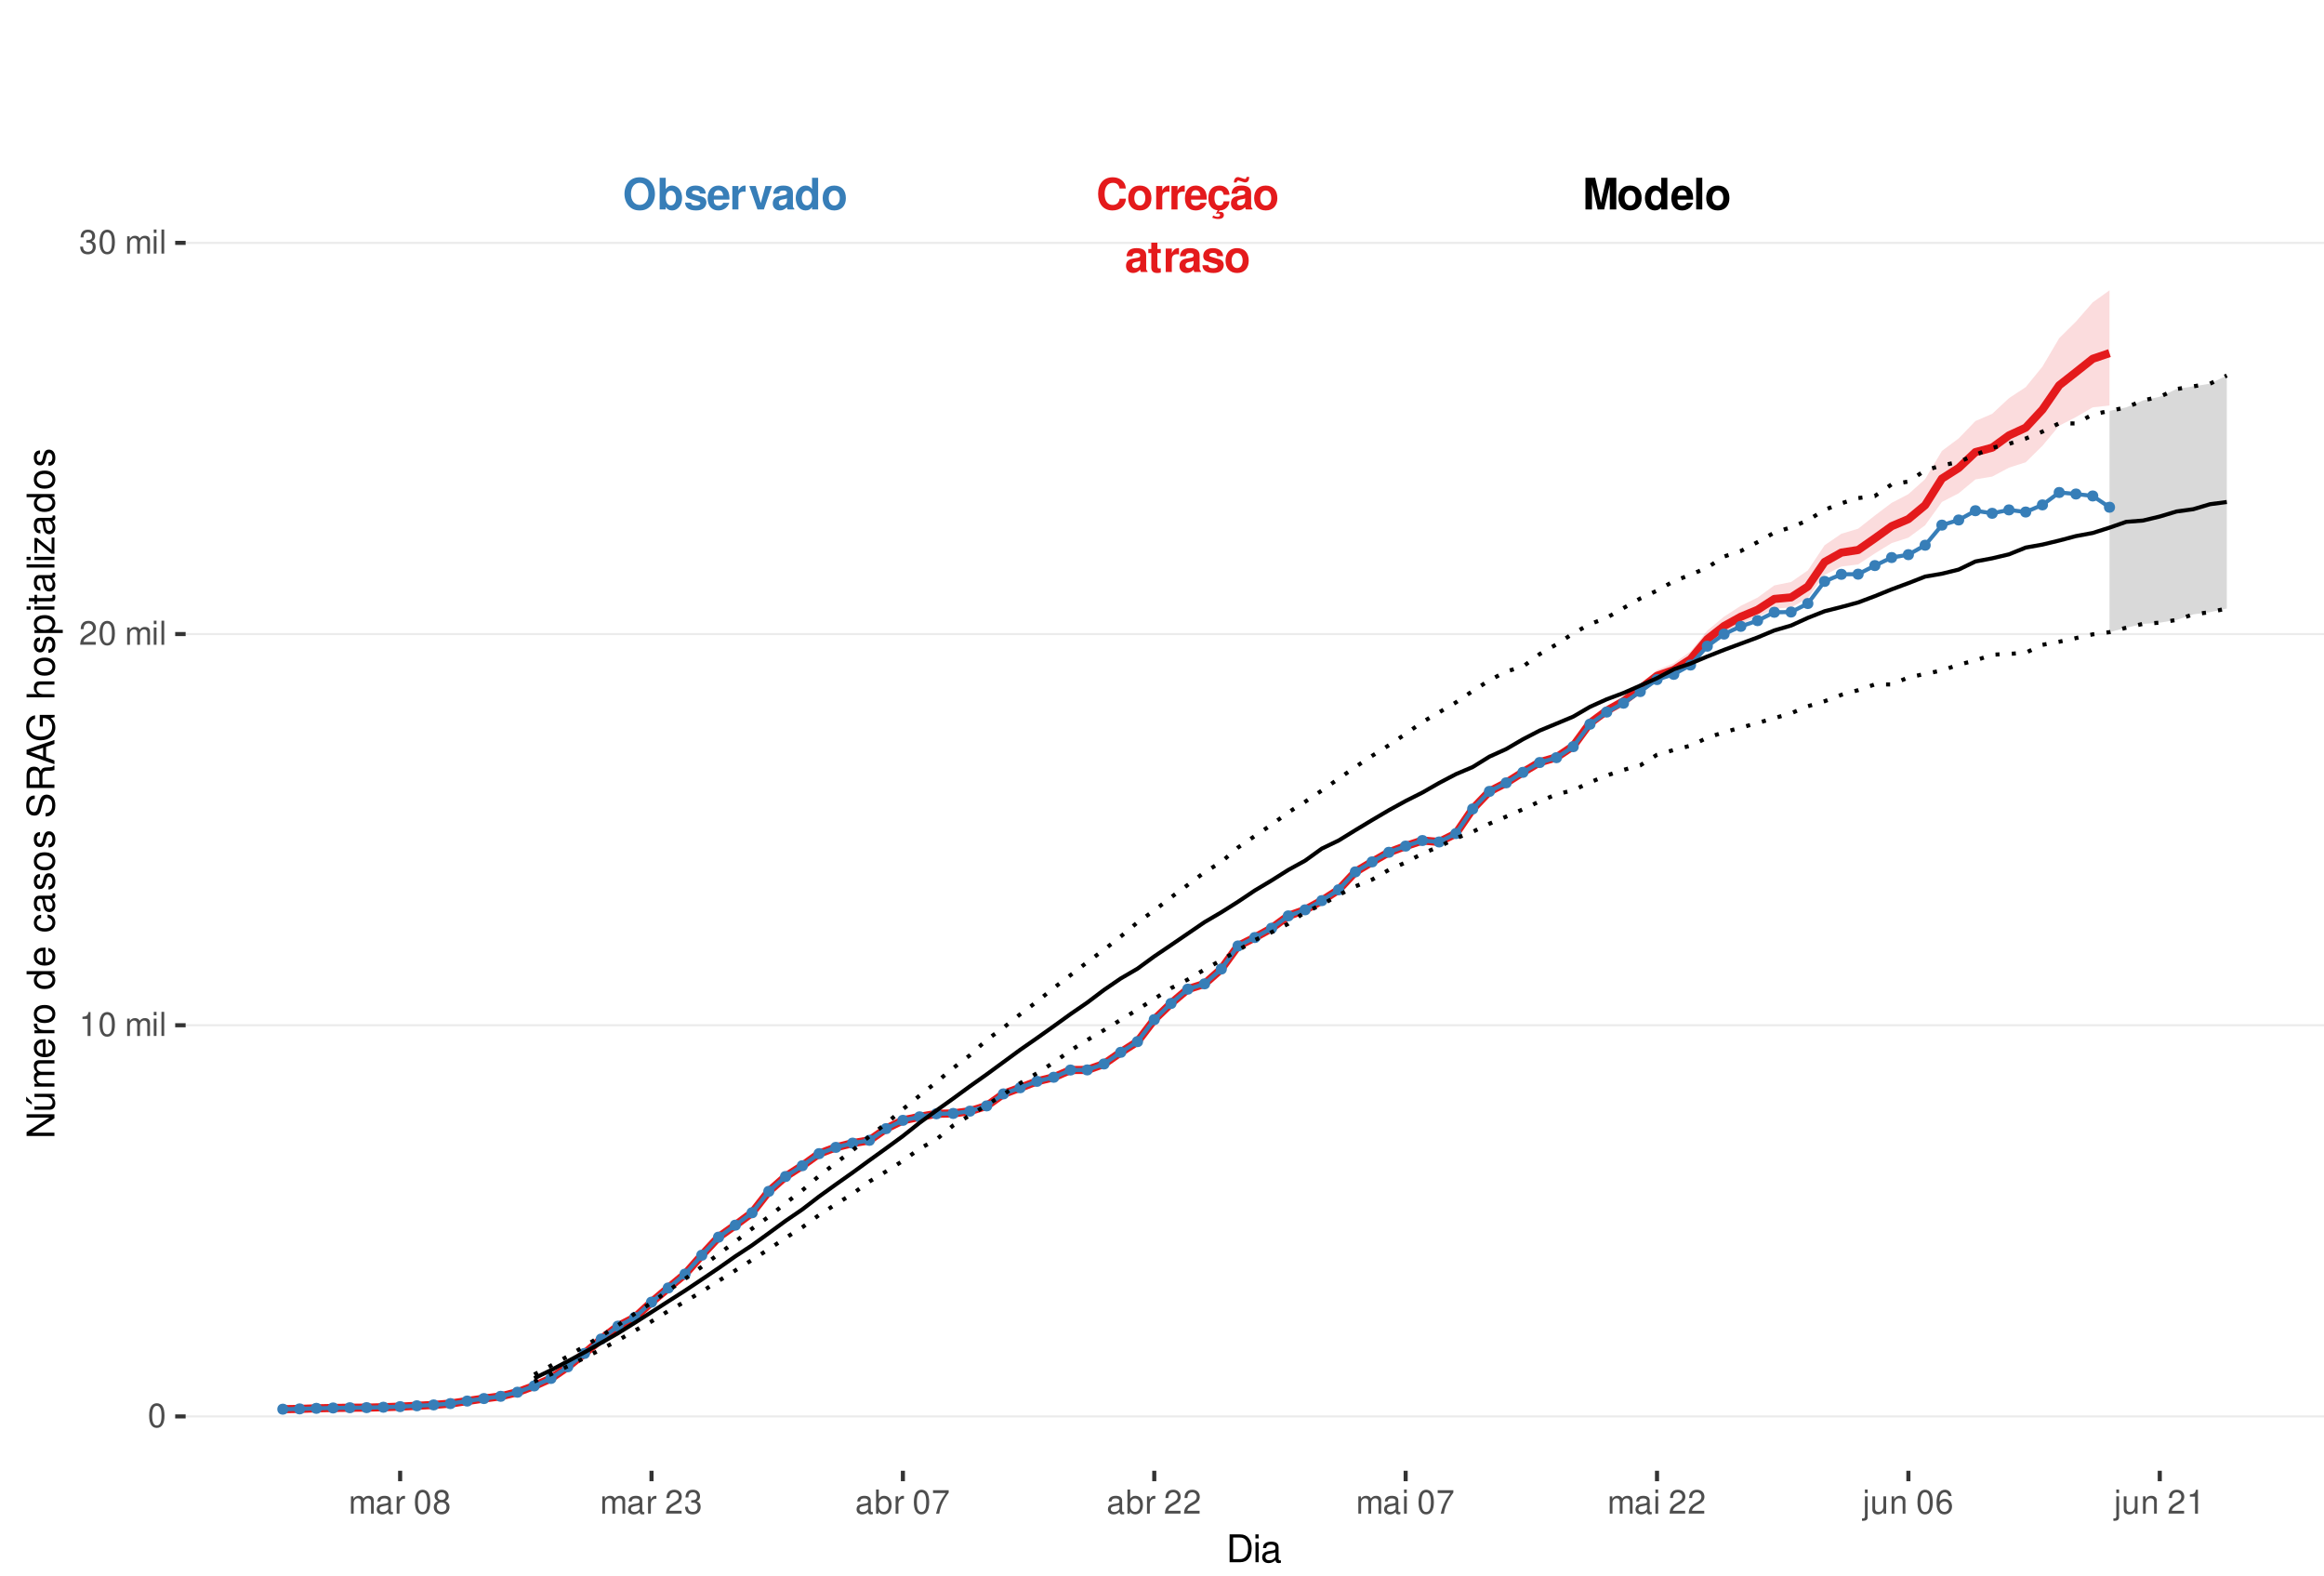 <?xml version="1.0" encoding="UTF-8"?>
<svg xmlns="http://www.w3.org/2000/svg" xmlns:xlink="http://www.w3.org/1999/xlink" width="609pt" height="413pt" viewBox="0 0 609 413" version="1.1">
<defs>
<g>
<symbol overflow="visible" id="glyph0-0">
<path style="stroke:none;" d=""/>
</symbol>
<symbol overflow="visible" id="glyph0-1">
<path style="stroke:none;" d="M 7.75 -5.484 C 7.703 -6.203 7.547 -6.656 7.203 -7.125 C 6.562 -7.969 5.547 -8.422 4.297 -8.422 C 1.953 -8.422 0.5 -6.75 0.5 -4.078 C 0.5 -1.406 1.938 0.266 4.25 0.266 C 6.328 0.266 7.688 -0.938 7.797 -2.828 L 6.125 -2.828 C 6.016 -1.781 5.359 -1.172 4.297 -1.172 C 2.984 -1.172 2.203 -2.234 2.203 -4.047 C 2.203 -5.875 3.016 -6.969 4.359 -6.969 C 5.344 -6.969 5.906 -6.5 6.125 -5.484 Z M 7.75 -5.484 "/>
</symbol>
<symbol overflow="visible" id="glyph0-2">
<path style="stroke:none;" d="M 3.422 -6.25 C 1.547 -6.25 0.391 -5 0.391 -2.984 C 0.391 -0.969 1.547 0.266 3.438 0.266 C 5.312 0.266 6.469 -0.969 6.469 -2.953 C 6.469 -5.031 5.344 -6.25 3.422 -6.25 Z M 3.438 -4.953 C 4.312 -4.953 4.875 -4.172 4.875 -2.969 C 4.875 -1.812 4.281 -1.031 3.438 -1.031 C 2.578 -1.031 1.984 -1.812 1.984 -2.984 C 1.984 -4.172 2.578 -4.953 3.438 -4.953 Z M 3.438 -4.953 "/>
</symbol>
<symbol overflow="visible" id="glyph0-3">
<path style="stroke:none;" d="M 0.719 -6.141 L 0.719 0 L 2.312 0 L 2.312 -3.266 C 2.312 -4.203 2.781 -4.656 3.703 -4.656 C 3.875 -4.656 4 -4.656 4.203 -4.625 L 4.203 -6.234 C 4.125 -6.25 4.078 -6.25 4.016 -6.25 C 3.281 -6.25 2.656 -5.766 2.312 -4.938 L 2.312 -6.141 Z M 0.719 -6.141 "/>
</symbol>
<symbol overflow="visible" id="glyph0-4">
<path style="stroke:none;" d="M 5.953 -2.578 C 5.969 -2.703 5.969 -2.766 5.969 -2.844 C 5.969 -3.453 5.875 -4.031 5.734 -4.453 C 5.328 -5.578 4.328 -6.25 3.094 -6.25 C 1.328 -6.25 0.25 -4.969 0.25 -2.906 C 0.25 -0.938 1.312 0.266 3.062 0.266 C 4.438 0.266 5.547 -0.516 5.906 -1.734 L 4.328 -1.734 C 4.141 -1.234 3.703 -0.953 3.109 -0.953 C 2.656 -0.953 2.297 -1.156 2.062 -1.484 C 1.922 -1.719 1.859 -1.984 1.844 -2.578 Z M 1.859 -3.625 C 1.969 -4.578 2.359 -5.031 3.078 -5.031 C 3.797 -5.031 4.234 -4.531 4.312 -3.625 Z M 1.859 -3.625 "/>
</symbol>
<symbol overflow="visible" id="glyph0-5">
<path style="stroke:none;" d="M 3.312 0.266 C 4.734 0.266 5.812 -0.703 5.938 -2.125 L 4.406 -2.125 C 4.219 -1.328 3.906 -1.031 3.281 -1.031 C 2.938 -1.031 2.594 -1.156 2.406 -1.391 C 2.141 -1.719 1.984 -2.312 1.984 -2.953 C 1.984 -3.531 2.094 -4.078 2.281 -4.438 C 2.469 -4.781 2.828 -4.953 3.281 -4.953 C 3.922 -4.953 4.234 -4.656 4.406 -3.844 L 5.938 -3.844 C 5.828 -5.344 4.828 -6.25 3.281 -6.25 C 1.438 -6.25 0.391 -5.047 0.391 -2.953 C 0.391 -1.078 1.25 0.031 2.828 0.234 L 2.328 1.203 C 2.547 1.109 2.672 1.062 2.891 1.062 C 3.234 1.062 3.469 1.234 3.469 1.469 C 3.469 1.734 3.188 1.938 2.828 1.938 C 2.5 1.938 2.203 1.859 1.641 1.594 L 1.422 2.188 C 2.125 2.438 2.484 2.5 2.984 2.5 C 3.938 2.5 4.453 2.125 4.453 1.438 C 4.453 0.938 4.125 0.641 3.578 0.641 C 3.406 0.641 3.266 0.656 3.109 0.719 Z M 3.312 0.266 "/>
</symbol>
<symbol overflow="visible" id="glyph0-6">
<path style="stroke:none;" d="M 5.953 -0.188 C 5.688 -0.453 5.594 -0.641 5.594 -0.938 L 5.594 -4.359 C 5.594 -5.609 4.75 -6.25 3.078 -6.25 C 1.422 -6.25 0.562 -5.547 0.453 -4.125 L 1.984 -4.125 C 2.062 -4.75 2.328 -4.953 3.109 -4.953 C 3.734 -4.953 4.031 -4.75 4.031 -4.344 C 4.031 -4.141 3.938 -3.969 3.766 -3.875 C 3.547 -3.75 3.547 -3.75 2.766 -3.625 L 2.125 -3.516 C 0.906 -3.312 0.312 -2.688 0.312 -1.578 C 0.312 -0.484 1.062 0.266 2.188 0.266 C 2.859 0.266 3.484 -0.016 4.047 -0.609 C 4.047 -0.297 4.078 -0.188 4.234 0 L 5.953 0 Z M 4.031 -2.469 C 4.031 -1.547 3.578 -1.031 2.781 -1.031 C 2.234 -1.031 1.906 -1.312 1.906 -1.766 C 1.906 -2.234 2.156 -2.469 2.828 -2.609 L 3.359 -2.703 C 3.781 -2.781 3.859 -2.812 4.031 -2.906 Z M 4.406 -8.516 C 4.359 -8.156 4.219 -7.969 3.984 -7.969 C 3.906 -7.969 3.672 -8.016 3.609 -8.047 L 2.781 -8.328 C 2.375 -8.469 2.359 -8.469 2.156 -8.469 C 1.531 -8.469 1.125 -7.953 1.078 -7.062 L 1.797 -7.062 C 1.859 -7.422 1.984 -7.578 2.25 -7.578 C 2.359 -7.578 2.469 -7.547 2.594 -7.5 L 3.406 -7.219 C 3.641 -7.125 3.859 -7.078 4.031 -7.078 C 4.703 -7.078 5.062 -7.547 5.109 -8.516 Z M 4.406 -8.516 "/>
</symbol>
<symbol overflow="visible" id="glyph0-7">
<path style="stroke:none;" d="M 5.953 -0.188 C 5.688 -0.453 5.594 -0.641 5.594 -0.938 L 5.594 -4.359 C 5.594 -5.609 4.75 -6.25 3.078 -6.25 C 1.422 -6.25 0.562 -5.547 0.453 -4.125 L 1.984 -4.125 C 2.062 -4.75 2.328 -4.953 3.109 -4.953 C 3.734 -4.953 4.031 -4.75 4.031 -4.344 C 4.031 -4.141 3.938 -3.969 3.766 -3.875 C 3.547 -3.75 3.547 -3.75 2.766 -3.625 L 2.125 -3.516 C 0.906 -3.312 0.312 -2.688 0.312 -1.578 C 0.312 -0.484 1.062 0.266 2.188 0.266 C 2.859 0.266 3.484 -0.016 4.047 -0.609 C 4.047 -0.297 4.078 -0.188 4.234 0 L 5.953 0 Z M 4.031 -2.469 C 4.031 -1.547 3.578 -1.031 2.781 -1.031 C 2.234 -1.031 1.906 -1.312 1.906 -1.766 C 1.906 -2.234 2.156 -2.469 2.828 -2.609 L 3.359 -2.703 C 3.781 -2.781 3.859 -2.812 4.031 -2.906 Z M 4.031 -2.469 "/>
</symbol>
<symbol overflow="visible" id="glyph0-8">
<path style="stroke:none;" d="M 3.422 -6.016 L 2.531 -6.016 L 2.531 -7.672 L 0.938 -7.672 L 0.938 -6.016 L 0.156 -6.016 L 0.156 -4.953 L 0.938 -4.953 L 0.938 -1.188 C 0.938 -0.219 1.453 0.266 2.5 0.266 C 2.859 0.266 3.125 0.234 3.422 0.141 L 3.422 -0.984 C 3.266 -0.953 3.188 -0.938 3.062 -0.938 C 2.641 -0.938 2.531 -1.062 2.531 -1.609 L 2.531 -4.953 L 3.422 -4.953 Z M 3.422 -6.016 "/>
</symbol>
<symbol overflow="visible" id="glyph0-9">
<path style="stroke:none;" d="M 5.75 -4.156 C 5.719 -5.453 4.719 -6.25 3.078 -6.25 C 1.516 -6.25 0.547 -5.453 0.547 -4.203 C 0.547 -3.781 0.672 -3.438 0.891 -3.203 C 1.109 -2.984 1.297 -2.875 1.891 -2.688 L 3.781 -2.094 C 4.188 -1.969 4.328 -1.844 4.328 -1.594 C 4.328 -1.219 3.875 -0.984 3.141 -0.984 C 2.719 -0.984 2.406 -1.062 2.203 -1.203 C 2.031 -1.328 1.953 -1.453 1.891 -1.781 L 0.328 -1.781 C 0.375 -0.438 1.359 0.266 3.234 0.266 C 4.078 0.266 4.734 0.078 5.188 -0.281 C 5.641 -0.641 5.922 -1.219 5.922 -1.812 C 5.922 -2.609 5.516 -3.125 4.703 -3.359 L 2.703 -3.953 C 2.25 -4.078 2.141 -4.172 2.141 -4.422 C 2.141 -4.766 2.5 -5 3.062 -5 C 3.828 -5 4.203 -4.719 4.203 -4.156 Z M 5.75 -4.156 "/>
</symbol>
<symbol overflow="visible" id="glyph0-10">
<path style="stroke:none;" d="M 2.453 -6.469 L 3.953 0 L 5.656 0 L 7.125 -6.469 L 7.125 0 L 8.828 0 L 8.828 -8.297 L 6.25 -8.297 L 4.797 -1.688 L 3.297 -8.297 L 0.75 -8.297 L 0.75 0 L 2.453 0 Z M 2.453 -6.469 "/>
</symbol>
<symbol overflow="visible" id="glyph0-11">
<path style="stroke:none;" d="M 4.609 0 L 6.203 0 L 6.203 -8.297 L 4.609 -8.297 L 4.609 -5.344 C 4.203 -5.953 3.688 -6.25 2.906 -6.25 C 1.438 -6.25 0.328 -4.828 0.328 -2.984 C 0.328 -2.156 0.578 -1.312 0.984 -0.719 C 1.406 -0.109 2.156 0.266 2.906 0.266 C 3.688 0.266 4.203 -0.016 4.609 -0.625 Z M 3.266 -4.906 C 4.078 -4.906 4.609 -4.141 4.609 -2.953 C 4.609 -1.844 4.062 -1.062 3.266 -1.062 C 2.469 -1.062 1.922 -1.859 1.922 -2.984 C 1.922 -4.125 2.469 -4.906 3.266 -4.906 Z M 3.266 -4.906 "/>
</symbol>
<symbol overflow="visible" id="glyph0-12">
<path style="stroke:none;" d="M 2.359 -8.297 L 0.766 -8.297 L 0.766 0 L 2.359 0 Z M 2.359 -8.297 "/>
</symbol>
<symbol overflow="visible" id="glyph0-13">
<path style="stroke:none;" d="M 4.438 -8.422 C 3.281 -8.422 2.328 -8.047 1.609 -7.281 C 0.875 -6.484 0.453 -5.328 0.453 -4.078 C 0.453 -2.844 0.875 -1.672 1.609 -0.891 C 2.328 -0.109 3.266 0.266 4.453 0.266 C 5.625 0.266 6.562 -0.109 7.281 -0.891 C 8 -1.656 8.438 -2.859 8.438 -4.031 C 8.438 -5.328 8.016 -6.5 7.281 -7.281 C 6.547 -8.062 5.641 -8.422 4.438 -8.422 Z M 4.453 -6.969 C 5.844 -6.969 6.734 -5.828 6.734 -4.031 C 6.734 -2.328 5.812 -1.188 4.453 -1.188 C 3.062 -1.188 2.156 -2.328 2.156 -4.078 C 2.156 -5.828 3.062 -6.969 4.453 -6.969 Z M 4.453 -6.969 "/>
</symbol>
<symbol overflow="visible" id="glyph0-14">
<path style="stroke:none;" d="M 0.672 -8.297 L 0.672 0 L 2.266 0 L 2.266 -0.625 C 2.656 -0.016 3.188 0.266 3.953 0.266 C 5.422 0.266 6.547 -1.141 6.547 -2.984 C 6.547 -3.828 6.297 -4.656 5.875 -5.25 C 5.453 -5.859 4.703 -6.25 3.953 -6.25 C 3.188 -6.25 2.656 -5.953 2.266 -5.344 L 2.266 -8.297 Z M 3.609 -4.906 C 4.391 -4.906 4.953 -4.125 4.953 -2.984 C 4.953 -1.859 4.406 -1.062 3.609 -1.062 C 2.797 -1.062 2.266 -1.828 2.266 -3.016 C 2.266 -4.141 2.812 -4.906 3.609 -4.906 Z M 3.609 -4.906 "/>
</symbol>
<symbol overflow="visible" id="glyph0-15">
<path style="stroke:none;" d="M 3.984 0 L 6.094 -6.141 L 4.406 -6.141 L 3.172 -1.656 L 1.844 -6.141 L 0.156 -6.141 L 2.312 0 Z M 3.984 0 "/>
</symbol>
<symbol overflow="visible" id="glyph1-0">
<path style="stroke:none;" d=""/>
</symbol>
<symbol overflow="visible" id="glyph1-1">
<path style="stroke:none;" d="M 2.375 -6.266 C 1.812 -6.266 1.297 -6 0.969 -5.578 C 0.578 -5.016 0.375 -4.188 0.375 -3.031 C 0.375 -0.922 1.062 0.203 2.375 0.203 C 3.672 0.203 4.391 -0.922 4.391 -2.984 C 4.391 -4.188 4.203 -5 3.797 -5.578 C 3.469 -6 2.953 -6.266 2.375 -6.266 Z M 2.375 -5.578 C 3.203 -5.578 3.609 -4.75 3.609 -3.047 C 3.609 -1.266 3.219 -0.438 2.359 -0.438 C 1.562 -0.438 1.156 -1.297 1.156 -3.016 C 1.156 -4.75 1.562 -5.578 2.375 -5.578 Z M 2.375 -5.578 "/>
</symbol>
<symbol overflow="visible" id="glyph1-2">
<path style="stroke:none;" d="M 2.234 -4.453 L 2.234 0 L 3 0 L 3 -6.266 L 2.5 -6.266 C 2.234 -5.297 2.062 -5.172 0.891 -5.016 L 0.891 -4.453 Z M 2.234 -4.453 "/>
</symbol>
<symbol overflow="visible" id="glyph1-3">
<path style="stroke:none;" d=""/>
</symbol>
<symbol overflow="visible" id="glyph1-4">
<path style="stroke:none;" d="M 0.609 -4.531 L 0.609 0 L 1.328 0 L 1.328 -2.844 C 1.328 -3.5 1.812 -4.031 2.391 -4.031 C 2.938 -4.031 3.234 -3.703 3.234 -3.125 L 3.234 0 L 3.969 0 L 3.969 -2.844 C 3.969 -3.5 4.438 -4.031 5.031 -4.031 C 5.562 -4.031 5.875 -3.703 5.875 -3.125 L 5.875 0 L 6.594 0 L 6.594 -3.406 C 6.594 -4.219 6.125 -4.672 5.281 -4.672 C 4.672 -4.672 4.312 -4.484 3.891 -3.969 C 3.625 -4.453 3.25 -4.672 2.672 -4.672 C 2.062 -4.672 1.656 -4.438 1.266 -3.891 L 1.266 -4.531 Z M 0.609 -4.531 "/>
</symbol>
<symbol overflow="visible" id="glyph1-5">
<path style="stroke:none;" d="M 1.297 -4.531 L 0.578 -4.531 L 0.578 0 L 1.297 0 Z M 1.297 -6.312 L 0.578 -6.312 L 0.578 -5.406 L 1.297 -5.406 Z M 1.297 -6.312 "/>
</symbol>
<symbol overflow="visible" id="glyph1-6">
<path style="stroke:none;" d="M 1.312 -6.312 L 0.594 -6.312 L 0.594 0 L 1.312 0 Z M 1.312 -6.312 "/>
</symbol>
<symbol overflow="visible" id="glyph1-7">
<path style="stroke:none;" d="M 4.375 -0.75 L 1.156 -0.75 C 1.234 -1.266 1.5 -1.594 2.266 -2.062 L 3.125 -2.547 C 3.984 -3.016 4.422 -3.656 4.422 -4.438 C 4.422 -4.953 4.219 -5.438 3.859 -5.781 C 3.484 -6.109 3.031 -6.266 2.453 -6.266 C 1.672 -6.266 1.094 -5.984 0.766 -5.438 C 0.547 -5.109 0.453 -4.719 0.438 -4.094 L 1.188 -4.094 C 1.219 -4.516 1.266 -4.766 1.375 -4.984 C 1.578 -5.359 1.969 -5.594 2.438 -5.594 C 3.125 -5.594 3.641 -5.094 3.641 -4.422 C 3.641 -3.906 3.359 -3.484 2.812 -3.172 L 2.016 -2.703 C 0.734 -1.969 0.359 -1.375 0.297 -0.016 L 4.375 -0.016 Z M 4.375 -0.75 "/>
</symbol>
<symbol overflow="visible" id="glyph1-8">
<path style="stroke:none;" d="M 1.906 -2.875 L 2.328 -2.875 C 3.156 -2.875 3.594 -2.5 3.594 -1.734 C 3.594 -0.953 3.125 -0.469 2.344 -0.469 C 1.5 -0.469 1.094 -0.906 1.031 -1.812 L 0.281 -1.812 C 0.312 -1.312 0.391 -0.984 0.547 -0.703 C 0.859 -0.109 1.469 0.203 2.297 0.203 C 3.562 0.203 4.375 -0.562 4.375 -1.75 C 4.375 -2.547 4.078 -2.984 3.344 -3.234 C 3.906 -3.469 4.203 -3.906 4.203 -4.531 C 4.203 -5.609 3.5 -6.266 2.328 -6.266 C 1.094 -6.266 0.438 -5.562 0.406 -4.234 L 1.172 -4.234 C 1.172 -4.625 1.219 -4.844 1.312 -5.031 C 1.484 -5.391 1.859 -5.594 2.344 -5.594 C 3.016 -5.594 3.422 -5.188 3.422 -4.516 C 3.422 -4.062 3.266 -3.797 2.922 -3.656 C 2.719 -3.562 2.438 -3.531 1.906 -3.516 Z M 1.906 -2.875 "/>
</symbol>
<symbol overflow="visible" id="glyph1-9">
<path style="stroke:none;" d="M 4.625 -0.422 C 4.547 -0.406 4.516 -0.406 4.469 -0.406 C 4.219 -0.406 4.078 -0.531 4.078 -0.766 L 4.078 -3.422 C 4.078 -4.234 3.5 -4.672 2.375 -4.672 C 1.719 -4.672 1.188 -4.469 0.875 -4.141 C 0.672 -3.906 0.578 -3.641 0.562 -3.188 L 1.297 -3.188 C 1.344 -3.75 1.672 -4 2.359 -4 C 3.016 -4 3.375 -3.75 3.375 -3.328 L 3.375 -3.141 C 3.359 -2.828 3.203 -2.703 2.609 -2.625 C 1.594 -2.5 1.438 -2.469 1.156 -2.359 C 0.625 -2.125 0.359 -1.734 0.359 -1.141 C 0.359 -0.312 0.938 0.203 1.859 0.203 C 2.422 0.203 2.875 0 3.391 -0.469 C 3.438 0 3.672 0.203 4.141 0.203 C 4.297 0.203 4.391 0.188 4.625 0.125 Z M 3.375 -1.422 C 3.375 -1.188 3.297 -1.031 3.078 -0.844 C 2.781 -0.578 2.438 -0.438 2.016 -0.438 C 1.453 -0.438 1.109 -0.703 1.109 -1.156 C 1.109 -1.641 1.422 -1.875 2.203 -1.984 C 2.984 -2.094 3.125 -2.125 3.375 -2.234 Z M 3.375 -1.422 "/>
</symbol>
<symbol overflow="visible" id="glyph1-10">
<path style="stroke:none;" d="M 0.594 -4.531 L 0.594 0 L 1.328 0 L 1.328 -2.359 C 1.328 -3.438 1.781 -3.938 2.781 -3.906 L 2.781 -4.641 C 2.656 -4.656 2.594 -4.672 2.5 -4.672 C 2.031 -4.672 1.672 -4.391 1.266 -3.719 L 1.266 -4.531 Z M 0.594 -4.531 "/>
</symbol>
<symbol overflow="visible" id="glyph1-11">
<path style="stroke:none;" d="M 3.391 -3.297 C 4.031 -3.688 4.219 -4 4.219 -4.594 C 4.219 -5.578 3.469 -6.266 2.375 -6.266 C 1.297 -6.266 0.531 -5.578 0.531 -4.594 C 0.531 -4 0.734 -3.703 1.375 -3.297 C 0.672 -2.938 0.312 -2.438 0.312 -1.734 C 0.312 -0.594 1.156 0.203 2.375 0.203 C 3.594 0.203 4.438 -0.594 4.438 -1.734 C 4.438 -2.438 4.094 -2.938 3.391 -3.297 Z M 2.375 -5.578 C 3.031 -5.578 3.438 -5.188 3.438 -4.578 C 3.438 -3.984 3.016 -3.594 2.375 -3.594 C 1.734 -3.594 1.312 -3.984 1.312 -4.594 C 1.312 -5.188 1.734 -5.578 2.375 -5.578 Z M 2.375 -2.953 C 3.141 -2.953 3.656 -2.453 3.656 -1.719 C 3.656 -0.969 3.156 -0.469 2.359 -0.469 C 1.625 -0.469 1.094 -0.984 1.094 -1.719 C 1.094 -2.453 1.609 -2.953 2.375 -2.953 Z M 2.375 -2.953 "/>
</symbol>
<symbol overflow="visible" id="glyph1-12">
<path style="stroke:none;" d="M 0.469 -6.312 L 0.469 0 L 1.109 0 L 1.109 -0.578 C 1.469 -0.047 1.922 0.203 2.547 0.203 C 3.75 0.203 4.531 -0.781 4.531 -2.281 C 4.531 -3.75 3.797 -4.672 2.594 -4.672 C 1.969 -4.672 1.531 -4.438 1.188 -3.922 L 1.188 -6.312 Z M 2.453 -3.984 C 3.25 -3.984 3.781 -3.297 3.781 -2.203 C 3.781 -1.172 3.234 -0.469 2.453 -0.469 C 1.672 -0.469 1.188 -1.172 1.188 -2.234 C 1.188 -3.297 1.672 -3.984 2.453 -3.984 Z M 2.453 -3.984 "/>
</symbol>
<symbol overflow="visible" id="glyph1-13">
<path style="stroke:none;" d="M 4.5 -6.141 L 0.391 -6.141 L 0.391 -5.391 L 3.719 -5.391 C 2.25 -3.297 1.656 -2.016 1.188 0 L 2.016 0 C 2.344 -1.969 3.109 -3.656 4.5 -5.5 Z M 4.5 -6.141 "/>
</symbol>
<symbol overflow="visible" id="glyph1-14">
<path style="stroke:none;" d="M 0.609 -4.531 L 0.609 0.656 C 0.609 1.109 0.469 1.25 0.016 1.25 C -0.031 1.25 -0.062 1.25 -0.156 1.25 L -0.156 1.859 C -0.062 1.875 -0.031 1.891 0.094 1.891 C 0.906 1.891 1.328 1.562 1.328 0.938 L 1.328 -4.531 Z M 1.328 -6.312 L 0.609 -6.312 L 0.609 -5.406 L 1.328 -5.406 Z M 1.328 -6.312 "/>
</symbol>
<symbol overflow="visible" id="glyph1-15">
<path style="stroke:none;" d="M 4.172 0 L 4.172 -4.531 L 3.453 -4.531 L 3.453 -1.969 C 3.453 -1.031 2.969 -0.438 2.219 -0.438 C 1.641 -0.438 1.281 -0.781 1.281 -1.328 L 1.281 -4.531 L 0.562 -4.531 L 0.562 -1.031 C 0.562 -0.281 1.125 0.203 2.016 0.203 C 2.672 0.203 3.094 -0.031 3.516 -0.625 L 3.516 0 Z M 4.172 0 "/>
</symbol>
<symbol overflow="visible" id="glyph1-16">
<path style="stroke:none;" d="M 0.609 -4.531 L 0.609 0 L 1.328 0 L 1.328 -2.5 C 1.328 -3.422 1.812 -4.031 2.562 -4.031 C 3.141 -4.031 3.5 -3.688 3.5 -3.141 L 3.5 0 L 4.219 0 L 4.219 -3.422 C 4.219 -4.188 3.656 -4.672 2.781 -4.672 C 2.109 -4.672 1.672 -4.406 1.266 -3.781 L 1.266 -4.531 Z M 0.609 -4.531 "/>
</symbol>
<symbol overflow="visible" id="glyph1-17">
<path style="stroke:none;" d="M 4.312 -4.625 C 4.156 -5.656 3.5 -6.266 2.578 -6.266 C 1.891 -6.266 1.297 -5.922 0.922 -5.359 C 0.531 -4.75 0.375 -3.984 0.375 -2.859 C 0.375 -1.797 0.516 -1.141 0.891 -0.578 C 1.219 -0.062 1.75 0.203 2.438 0.203 C 3.594 0.203 4.438 -0.672 4.438 -1.891 C 4.438 -3.047 3.656 -3.859 2.562 -3.859 C 1.953 -3.859 1.484 -3.641 1.156 -3.172 C 1.156 -4.719 1.641 -5.578 2.516 -5.578 C 3.062 -5.578 3.422 -5.234 3.547 -4.625 Z M 2.469 -3.188 C 3.203 -3.188 3.656 -2.672 3.656 -1.828 C 3.656 -1.047 3.141 -0.469 2.438 -0.469 C 1.734 -0.469 1.188 -1.078 1.188 -1.875 C 1.188 -2.656 1.719 -3.188 2.469 -3.188 Z M 2.469 -3.188 "/>
</symbol>
<symbol overflow="visible" id="glyph2-0">
<path style="stroke:none;" d=""/>
</symbol>
<symbol overflow="visible" id="glyph2-1">
<path style="stroke:none;" d="M 0.891 0 L 3.703 0 C 5.547 0 6.672 -1.375 6.672 -3.656 C 6.672 -5.906 5.547 -7.297 3.703 -7.297 L 0.891 -7.297 Z M 1.812 -0.812 L 1.812 -6.469 L 3.547 -6.469 C 4.984 -6.469 5.734 -5.5 5.734 -3.641 C 5.734 -1.797 4.984 -0.812 3.547 -0.812 Z M 1.812 -0.812 "/>
</symbol>
<symbol overflow="visible" id="glyph2-2">
<path style="stroke:none;" d="M 1.5 -5.234 L 0.672 -5.234 L 0.672 0 L 1.5 0 Z M 1.5 -7.297 L 0.656 -7.297 L 0.656 -6.234 L 1.5 -6.234 Z M 1.5 -7.297 "/>
</symbol>
<symbol overflow="visible" id="glyph2-3">
<path style="stroke:none;" d="M 5.344 -0.484 C 5.266 -0.469 5.219 -0.469 5.172 -0.469 C 4.875 -0.469 4.719 -0.625 4.719 -0.875 L 4.719 -3.953 C 4.719 -4.891 4.047 -5.391 2.75 -5.391 C 1.984 -5.391 1.375 -5.172 1.016 -4.781 C 0.766 -4.516 0.672 -4.203 0.656 -3.688 L 1.484 -3.688 C 1.562 -4.328 1.938 -4.625 2.719 -4.625 C 3.484 -4.625 3.891 -4.344 3.891 -3.844 L 3.891 -3.625 C 3.875 -3.266 3.703 -3.125 3.016 -3.047 C 1.844 -2.891 1.656 -2.844 1.344 -2.719 C 0.734 -2.453 0.422 -2 0.422 -1.312 C 0.422 -0.375 1.078 0.234 2.141 0.234 C 2.797 0.234 3.328 0 3.922 -0.547 C 3.984 0 4.234 0.234 4.781 0.234 C 4.953 0.234 5.062 0.203 5.344 0.141 Z M 3.891 -1.656 C 3.891 -1.375 3.812 -1.203 3.562 -0.969 C 3.219 -0.656 2.812 -0.5 2.312 -0.5 C 1.672 -0.5 1.297 -0.812 1.297 -1.344 C 1.297 -1.891 1.656 -2.172 2.547 -2.297 C 3.438 -2.422 3.609 -2.453 3.891 -2.594 Z M 3.891 -1.656 "/>
</symbol>
<symbol overflow="visible" id="glyph3-0">
<path style="stroke:none;" d=""/>
</symbol>
<symbol overflow="visible" id="glyph3-1">
<path style="stroke:none;" d="M -7.297 -6.453 L -7.297 -5.578 L -1.328 -5.578 L -7.297 -1.766 L -7.297 -0.766 L 0 -0.766 L 0 -1.641 L -5.906 -1.641 L 0 -5.406 L 0 -6.453 Z M -7.297 -6.453 "/>
</symbol>
<symbol overflow="visible" id="glyph3-2">
<path style="stroke:none;" d="M 0 -4.812 L -5.234 -4.812 L -5.234 -3.984 L -2.266 -3.984 C -1.203 -3.984 -0.5 -3.438 -0.5 -2.562 C -0.5 -1.906 -0.906 -1.484 -1.531 -1.484 L -5.234 -1.484 L -5.234 -0.656 L -1.203 -0.656 C -0.328 -0.656 0.234 -1.297 0.234 -2.312 C 0.234 -3.094 -0.047 -3.578 -0.734 -4.062 L 0 -4.062 Z M -7.406 -2.953 L -5.922 -2 L -5.922 -2.594 L -7.406 -4.094 Z M -7.406 -2.953 "/>
</symbol>
<symbol overflow="visible" id="glyph3-3">
<path style="stroke:none;" d="M -5.234 -0.703 L 0 -0.703 L 0 -1.547 L -3.297 -1.547 C -4.047 -1.547 -4.656 -2.094 -4.656 -2.766 C -4.656 -3.391 -4.281 -3.734 -3.609 -3.734 L 0 -3.734 L 0 -4.578 L -3.297 -4.578 C -4.047 -4.578 -4.656 -5.125 -4.656 -5.812 C -4.656 -6.422 -4.266 -6.781 -3.609 -6.781 L 0 -6.781 L 0 -7.625 L -3.938 -7.625 C -4.875 -7.625 -5.391 -7.078 -5.391 -6.094 C -5.391 -5.406 -5.188 -4.984 -4.594 -4.484 C -5.156 -4.188 -5.391 -3.766 -5.391 -3.078 C -5.391 -2.375 -5.125 -1.906 -4.5 -1.469 L -5.234 -1.469 Z M -5.234 -0.703 "/>
</symbol>
<symbol overflow="visible" id="glyph3-4">
<path style="stroke:none;" d="M -2.344 -5.125 C -3.141 -5.125 -3.625 -5.062 -4.016 -4.922 C -4.875 -4.578 -5.391 -3.781 -5.391 -2.797 C -5.391 -1.344 -4.281 -0.406 -2.547 -0.406 C -0.812 -0.406 0.234 -1.297 0.234 -2.781 C 0.234 -3.984 -0.453 -4.812 -1.594 -5.016 L -1.594 -4.188 C -0.906 -3.953 -0.547 -3.484 -0.547 -2.812 C -0.547 -2.281 -0.781 -1.828 -1.219 -1.547 C -1.516 -1.344 -1.812 -1.281 -2.344 -1.266 Z M -3.016 -1.297 C -3.984 -1.359 -4.625 -1.953 -4.625 -2.797 C -4.625 -3.641 -3.953 -4.234 -3.016 -4.234 Z M -3.016 -1.297 "/>
</symbol>
<symbol overflow="visible" id="glyph3-5">
<path style="stroke:none;" d="M -5.234 -0.688 L 0 -0.688 L 0 -1.531 L -2.719 -1.531 C -3.984 -1.547 -4.547 -2.062 -4.516 -3.203 L -5.359 -3.203 C -5.375 -3.062 -5.391 -2.984 -5.391 -2.891 C -5.391 -2.344 -5.062 -1.938 -4.297 -1.453 L -5.234 -1.453 Z M -5.234 -0.688 "/>
</symbol>
<symbol overflow="visible" id="glyph3-6">
<path style="stroke:none;" d="M -5.391 -2.719 C -5.391 -1.234 -4.344 -0.359 -2.578 -0.359 C -0.812 -0.359 0.234 -1.234 0.234 -2.734 C 0.234 -4.203 -0.812 -5.094 -2.547 -5.094 C -4.359 -5.094 -5.391 -4.234 -5.391 -2.719 Z M -4.625 -2.734 C -4.625 -3.672 -3.844 -4.234 -2.547 -4.234 C -1.312 -4.234 -0.547 -3.656 -0.547 -2.734 C -0.547 -1.797 -1.312 -1.234 -2.578 -1.234 C -3.844 -1.234 -4.625 -1.797 -4.625 -2.734 Z M -4.625 -2.734 "/>
</symbol>
<symbol overflow="visible" id="glyph3-7">
<path style="stroke:none;" d=""/>
</symbol>
<symbol overflow="visible" id="glyph3-8">
<path style="stroke:none;" d="M -7.297 -4.953 L -7.297 -4.125 L -4.578 -4.125 C -5.109 -3.766 -5.391 -3.203 -5.391 -2.516 C -5.391 -1.156 -4.297 -0.266 -2.625 -0.266 C -0.859 -0.266 0.234 -1.125 0.234 -2.547 C 0.234 -3.266 -0.047 -3.766 -0.688 -4.203 L 0 -4.203 L 0 -4.953 Z M -4.609 -2.656 C -4.609 -3.547 -3.812 -4.125 -2.562 -4.125 C -1.344 -4.125 -0.547 -3.547 -0.547 -2.656 C -0.547 -1.734 -1.359 -1.125 -2.578 -1.125 C -3.797 -1.125 -4.609 -1.734 -4.609 -2.656 Z M -4.609 -2.656 "/>
</symbol>
<symbol overflow="visible" id="glyph3-9">
<path style="stroke:none;" d="M -3.484 -4.703 C -3.984 -4.672 -4.312 -4.562 -4.609 -4.359 C -5.094 -4 -5.391 -3.375 -5.391 -2.641 C -5.391 -1.219 -4.266 -0.312 -2.531 -0.312 C -0.844 -0.312 0.234 -1.203 0.234 -2.625 C 0.234 -3.875 -0.516 -4.672 -1.797 -4.766 L -1.797 -3.938 C -0.953 -3.797 -0.547 -3.359 -0.547 -2.656 C -0.547 -1.734 -1.297 -1.188 -2.531 -1.188 C -3.844 -1.188 -4.625 -1.719 -4.625 -2.625 C -4.625 -3.328 -4.203 -3.766 -3.484 -3.875 Z M -3.484 -4.703 "/>
</symbol>
<symbol overflow="visible" id="glyph3-10">
<path style="stroke:none;" d="M -0.484 -5.344 C -0.469 -5.266 -0.469 -5.219 -0.469 -5.172 C -0.469 -4.875 -0.625 -4.719 -0.875 -4.719 L -3.953 -4.719 C -4.891 -4.719 -5.391 -4.047 -5.391 -2.75 C -5.391 -1.984 -5.172 -1.375 -4.781 -1.016 C -4.516 -0.766 -4.203 -0.672 -3.688 -0.656 L -3.688 -1.484 C -4.328 -1.562 -4.625 -1.938 -4.625 -2.719 C -4.625 -3.484 -4.344 -3.891 -3.844 -3.891 L -3.625 -3.891 C -3.266 -3.875 -3.125 -3.703 -3.047 -3.016 C -2.891 -1.844 -2.844 -1.656 -2.719 -1.344 C -2.453 -0.734 -2 -0.422 -1.312 -0.422 C -0.375 -0.422 0.234 -1.078 0.234 -2.141 C 0.234 -2.797 0 -3.328 -0.547 -3.922 C 0 -3.984 0.234 -4.234 0.234 -4.781 C 0.234 -4.953 0.203 -5.062 0.141 -5.344 Z M -1.656 -3.891 C -1.375 -3.891 -1.203 -3.812 -0.969 -3.562 C -0.656 -3.219 -0.5 -2.812 -0.5 -2.312 C -0.5 -1.672 -0.812 -1.297 -1.344 -1.297 C -1.891 -1.297 -2.172 -1.656 -2.297 -2.547 C -2.422 -3.438 -2.453 -3.609 -2.594 -3.891 Z M -1.656 -3.891 "/>
</symbol>
<symbol overflow="visible" id="glyph3-11">
<path style="stroke:none;" d="M -3.781 -4.375 C -4.812 -4.375 -5.391 -3.688 -5.391 -2.484 C -5.391 -1.266 -4.766 -0.469 -3.797 -0.469 C -2.969 -0.469 -2.578 -0.891 -2.281 -2.125 L -2.094 -2.906 C -1.953 -3.484 -1.734 -3.719 -1.375 -3.719 C -0.875 -3.719 -0.547 -3.234 -0.547 -2.5 C -0.547 -2.047 -0.672 -1.672 -0.891 -1.453 C -1.047 -1.328 -1.188 -1.266 -1.562 -1.219 L -1.562 -0.344 C -0.344 -0.375 0.234 -1.062 0.234 -2.438 C 0.234 -3.75 -0.422 -4.594 -1.438 -4.594 C -2.203 -4.594 -2.641 -4.156 -2.891 -3.109 L -3.078 -2.312 C -3.234 -1.625 -3.453 -1.344 -3.828 -1.344 C -4.312 -1.344 -4.625 -1.766 -4.625 -2.453 C -4.625 -3.125 -4.328 -3.484 -3.781 -3.5 Z M -3.781 -4.375 "/>
</symbol>
<symbol overflow="visible" id="glyph3-12">
<path style="stroke:none;" d="M -5.156 -5.953 C -5.656 -5.953 -5.797 -5.938 -6.125 -5.766 C -6.969 -5.375 -7.406 -4.516 -7.406 -3.297 C -7.406 -1.688 -6.594 -0.703 -5.266 -0.703 C -4.375 -0.703 -3.812 -1.172 -3.562 -2.125 L -3.094 -3.938 C -2.844 -4.875 -2.484 -5.281 -1.906 -5.281 C -1.516 -5.281 -1.125 -5.062 -0.906 -4.766 C -0.688 -4.469 -0.594 -4.016 -0.594 -3.422 C -0.594 -2.625 -0.781 -2.094 -1.203 -1.734 C -1.516 -1.469 -1.875 -1.344 -2.312 -1.359 L -2.312 -0.484 C -1.656 -0.484 -1.203 -0.625 -0.812 -0.906 C -0.125 -1.406 0.234 -2.25 0.234 -3.359 C 0.234 -4.234 0.031 -4.938 -0.328 -5.406 C -0.719 -5.906 -1.375 -6.203 -2 -6.203 C -2.906 -6.203 -3.562 -5.656 -3.828 -4.656 L -4.312 -2.828 C -4.562 -1.953 -4.844 -1.625 -5.406 -1.625 C -6.141 -1.625 -6.625 -2.281 -6.625 -3.266 C -6.625 -4.422 -6.109 -5.062 -5.156 -5.078 Z M -5.156 -5.953 "/>
</symbol>
<symbol overflow="visible" id="glyph3-13">
<path style="stroke:none;" d="M -3.141 -1.859 L -3.141 -4.266 C -3.141 -5.094 -2.734 -5.453 -1.844 -5.453 L -1.188 -5.453 C -0.734 -5.453 -0.297 -5.531 0 -5.656 L 0 -6.797 L -0.234 -6.797 C -0.469 -6.438 -0.734 -6.375 -1.703 -6.344 C -2.906 -6.344 -3.266 -6.156 -3.594 -5.359 C -4.016 -6.188 -4.5 -6.516 -5.344 -6.516 C -6.594 -6.516 -7.297 -5.734 -7.297 -4.297 L -7.297 -0.938 L 0 -0.938 L 0 -1.859 Z M -3.953 -1.859 L -6.469 -1.859 L -6.469 -4.109 C -6.469 -4.625 -6.391 -4.938 -6.188 -5.156 C -5.984 -5.406 -5.656 -5.547 -5.219 -5.547 C -4.344 -5.547 -3.953 -5.094 -3.953 -4.109 Z M -3.953 -1.859 "/>
</symbol>
<symbol overflow="visible" id="glyph3-14">
<path style="stroke:none;" d="M -2.188 -4.734 L 0 -5.484 L 0 -6.531 L -7.297 -3.969 L -7.297 -2.766 L 0 -0.172 L 0 -1.156 L -2.188 -1.938 Z M -2.969 -4.484 L -2.969 -2.156 L -6.297 -3.359 Z M -2.969 -4.484 "/>
</symbol>
<symbol overflow="visible" id="glyph3-15">
<path style="stroke:none;" d="M -3.844 -7.094 L -3.844 -4.047 L -3.031 -4.047 L -3.031 -6.266 L -2.828 -6.266 C -1.531 -6.266 -0.594 -5.312 -0.594 -3.984 C -0.594 -3.234 -0.859 -2.562 -1.328 -2.141 C -1.844 -1.656 -2.719 -1.375 -3.625 -1.375 C -5.406 -1.375 -6.594 -2.391 -6.594 -3.938 C -6.594 -5.047 -6.016 -5.844 -5.078 -6.047 L -5.078 -6.984 C -6.562 -6.734 -7.406 -5.609 -7.406 -3.938 C -7.406 -3.047 -7.188 -2.328 -6.703 -1.766 C -6.016 -0.906 -4.875 -0.438 -3.562 -0.438 C -1.328 -0.438 0.234 -1.812 0.234 -3.781 C 0.234 -4.766 -0.141 -5.547 -0.938 -6.266 L 0.047 -6.5 L 0.047 -7.094 Z M -3.844 -7.094 "/>
</symbol>
<symbol overflow="visible" id="glyph3-16">
<path style="stroke:none;" d="M -7.297 -0.703 L 0 -0.703 L 0 -1.531 L -2.891 -1.531 C -3.953 -1.531 -4.656 -2.094 -4.656 -2.953 C -4.656 -3.234 -4.578 -3.484 -4.438 -3.688 C -4.25 -3.938 -4 -4.031 -3.625 -4.031 L 0 -4.031 L 0 -4.859 L -3.953 -4.859 C -4.844 -4.859 -5.391 -4.234 -5.391 -3.203 C -5.391 -2.469 -5.156 -2.016 -4.516 -1.531 L -7.297 -1.531 Z M -7.297 -0.703 "/>
</symbol>
<symbol overflow="visible" id="glyph3-17">
<path style="stroke:none;" d="M 2.188 -0.547 L 2.188 -1.375 L -0.547 -1.375 C -0.016 -1.812 0.234 -2.312 0.234 -2.984 C 0.234 -4.344 -0.859 -5.234 -2.531 -5.234 C -4.297 -5.234 -5.391 -4.375 -5.391 -2.984 C -5.391 -2.266 -5.062 -1.703 -4.453 -1.312 L -5.234 -1.312 L -5.234 -0.547 Z M -4.609 -2.844 C -4.609 -3.766 -3.797 -4.359 -2.547 -4.359 C -1.359 -4.359 -0.547 -3.75 -0.547 -2.844 C -0.547 -1.953 -1.344 -1.375 -2.578 -1.375 C -3.812 -1.375 -4.609 -1.953 -4.609 -2.844 Z M -4.609 -2.844 "/>
</symbol>
<symbol overflow="visible" id="glyph3-18">
<path style="stroke:none;" d="M -5.234 -1.5 L -5.234 -0.672 L 0 -0.672 L 0 -1.5 Z M -7.297 -1.5 L -7.297 -0.656 L -6.234 -0.656 L -6.234 -1.5 Z M -7.297 -1.5 "/>
</symbol>
<symbol overflow="visible" id="glyph3-19">
<path style="stroke:none;" d="M -5.234 -2.547 L -5.234 -1.688 L -6.688 -1.688 L -6.688 -0.844 L -5.234 -0.844 L -5.234 -0.141 L -4.562 -0.141 L -4.562 -0.844 L -0.594 -0.844 C -0.062 -0.844 0.234 -1.203 0.234 -1.859 C 0.234 -2.078 0.203 -2.266 0.156 -2.547 L -0.547 -2.547 C -0.516 -2.422 -0.5 -2.312 -0.5 -2.141 C -0.5 -1.781 -0.594 -1.688 -0.969 -1.688 L -4.562 -1.688 L -4.562 -2.547 Z M -5.234 -2.547 "/>
</symbol>
<symbol overflow="visible" id="glyph3-20">
<path style="stroke:none;" d="M -7.297 -1.516 L -7.297 -0.688 L 0 -0.688 L 0 -1.516 Z M -7.297 -1.516 "/>
</symbol>
<symbol overflow="visible" id="glyph3-21">
<path style="stroke:none;" d="M -5.234 -4.438 L -5.234 -0.516 L -4.516 -0.516 L -4.516 -3.438 L -0.75 -0.312 L 0 -0.312 L 0 -4.562 L -0.734 -4.562 L -0.734 -1.312 L -4.5 -4.438 Z M -5.234 -4.438 "/>
</symbol>
</g>
<clipPath id="clip1">
  <path d="M 48.645 30.441 L 609 30.441 L 609 385.328 L 48.645 385.328 Z M 48.645 30.441 "/>
</clipPath>
<clipPath id="clip2">
  <path d="M 48.645 370 L 609 370 L 609 372 L 48.645 372 Z M 48.645 370 "/>
</clipPath>
<clipPath id="clip3">
  <path d="M 48.645 268 L 609 268 L 609 269 L 48.645 269 Z M 48.645 268 "/>
</clipPath>
<clipPath id="clip4">
  <path d="M 48.645 165 L 609 165 L 609 167 L 48.645 167 Z M 48.645 165 "/>
</clipPath>
<clipPath id="clip5">
  <path d="M 48.645 63 L 609 63 L 609 64 L 48.645 64 Z M 48.645 63 "/>
</clipPath>
</defs>
<g id="surface137">
<rect x="0" y="0" width="609" height="413" style="fill:rgb(100%,100%,100%);fill-opacity:1;stroke:none;"/>
<rect x="0" y="0" width="609" height="413" style="fill:rgb(100%,100%,100%);fill-opacity:1;stroke:none;"/>
<path style="fill:none;stroke-width:1.067;stroke-linecap:round;stroke-linejoin:round;stroke:rgb(100%,100%,100%);stroke-opacity:1;stroke-miterlimit:10;" d="M 0 413 L 609 413 L 609 0 L 0 0 Z M 0 413 "/>
<g clip-path="url(#clip1)" clip-rule="nonzero">
<path style=" stroke:none;fill-rule:nonzero;fill:rgb(100%,100%,100%);fill-opacity:1;" d="M 48.645 385.328 L 609 385.328 L 609 30.441 L 48.645 30.441 Z M 48.645 385.328 "/>
</g>
<g clip-path="url(#clip2)" clip-rule="nonzero">
<path style="fill:none;stroke-width:0.533;stroke-linecap:butt;stroke-linejoin:round;stroke:rgb(92.157%,92.157%,92.157%);stroke-opacity:1;stroke-miterlimit:10;" d="M 48.645 371.094 L 609 371.094 "/>
</g>
<g clip-path="url(#clip3)" clip-rule="nonzero">
<path style="fill:none;stroke-width:0.533;stroke-linecap:butt;stroke-linejoin:round;stroke:rgb(92.157%,92.157%,92.157%);stroke-opacity:1;stroke-miterlimit:10;" d="M 48.645 268.605 L 609 268.605 "/>
</g>
<g clip-path="url(#clip4)" clip-rule="nonzero">
<path style="fill:none;stroke-width:0.533;stroke-linecap:butt;stroke-linejoin:round;stroke:rgb(92.157%,92.157%,92.157%);stroke-opacity:1;stroke-miterlimit:10;" d="M 48.645 166.121 L 609 166.121 "/>
</g>
<g clip-path="url(#clip5)" clip-rule="nonzero">
<path style="fill:none;stroke-width:0.533;stroke-linecap:butt;stroke-linejoin:round;stroke:rgb(92.157%,92.157%,92.157%);stroke-opacity:1;stroke-miterlimit:10;" d="M 48.645 63.633 L 609 63.633 "/>
</g>
<path style=" stroke:none;fill-rule:nonzero;fill:rgb(0%,0%,0%);fill-opacity:0.149;" d="M 552.789 107.656 L 557.18 106.734 L 561.57 104.914 L 565.965 103.941 L 570.355 101.93 L 574.746 101.215 L 579.137 100.523 L 583.531 98.383 L 583.531 159.43 L 579.137 160.379 L 574.746 160.961 L 570.355 162.414 L 565.965 163.137 L 561.57 163.449 L 557.18 164.457 L 552.789 165.621 Z M 552.789 107.656 "/>
<path style=" stroke:none;fill-rule:nonzero;fill:rgb(89.412%,10.196%,10.98%);fill-opacity:0.149;" d="M 74.117 369.199 L 78.508 369.125 L 82.898 368.973 L 87.289 368.879 L 91.684 368.816 L 96.074 368.789 L 100.465 368.684 L 104.855 368.531 L 109.246 368.305 L 113.641 368.082 L 118.031 367.73 L 122.422 367.066 L 126.812 366.41 L 131.207 365.824 L 135.598 364.75 L 139.988 363.109 L 144.379 361.141 L 148.77 358.098 L 153.164 354.594 L 157.555 350.812 L 161.945 347.441 L 166.336 345.176 L 170.73 341.156 L 175.121 337.438 L 179.512 333.809 L 183.902 328.859 L 188.293 324.125 L 192.688 320.988 L 197.078 317.738 L 201.469 312.121 L 205.859 308.238 L 210.254 305.41 L 214.645 302.242 L 219.035 300.602 L 223.426 299.496 L 227.816 298.758 L 232.211 295.695 L 236.602 293.52 L 240.992 292.598 L 245.383 291.809 L 249.777 291.719 L 254.168 291.113 L 258.559 289.738 L 262.949 286.594 L 267.34 284.984 L 271.734 283.305 L 276.125 282.238 L 280.516 280.34 L 284.906 280.312 L 289.301 278.754 L 293.691 275.699 L 298.082 272.902 L 302.473 267.133 L 306.863 262.898 L 311.258 259.156 L 315.648 257.766 L 320.039 253.879 L 324.43 247.832 L 328.824 245.629 L 333.215 243.191 L 337.605 239.953 L 341.996 238.375 L 346.387 235.953 L 350.781 233.117 L 355.172 228.422 L 359.562 225.809 L 363.953 223.297 L 368.348 221.668 L 372.738 220.211 L 377.129 220.59 L 381.52 218.387 L 385.91 211.941 L 390.305 207.328 L 394.695 205.035 L 399.086 202.176 L 403.477 199.5 L 407.871 198.004 L 412.262 194.805 L 416.652 188.656 L 421.043 185.16 L 425.434 182.488 L 429.828 179.156 L 434.219 175.547 L 438.609 173.746 L 443 170.68 L 447.395 165.207 L 451.785 161.551 L 456.176 158.719 L 460.566 156.566 L 464.957 153.371 L 469.352 152.48 L 473.742 149.434 L 478.133 142.855 L 482.523 139.844 L 486.918 138.52 L 491.309 135.055 L 495.699 131.746 L 500.09 129.461 L 504.48 125.523 L 508.875 118.137 L 513.266 114.855 L 517.656 110.305 L 522.047 108.422 L 526.441 104.32 L 530.832 101.43 L 535.223 96.039 L 539.613 88.59 L 544.004 84.242 L 548.398 79.211 L 552.789 76.074 L 552.789 106.246 L 548.398 106.719 L 544.004 109.27 L 539.613 111.535 L 535.223 116.793 L 530.832 121.117 L 526.441 122.523 L 522.047 124.867 L 517.656 125.598 L 513.266 129.246 L 508.875 131.512 L 504.48 137.617 L 500.09 140.867 L 495.699 142.293 L 491.309 144.996 L 486.918 147.879 L 482.523 148.43 L 478.133 150.633 L 473.742 156.711 L 469.352 159.172 L 464.957 159.438 L 460.566 161.723 L 456.176 163.426 L 451.785 165.637 L 447.395 168.898 L 443 173.91 L 438.609 176.43 L 434.219 177.895 L 429.828 181.082 L 425.434 184.148 L 421.043 186.484 L 416.652 189.672 L 412.262 195.617 L 407.871 198.504 L 403.477 199.777 L 399.086 202.348 L 394.695 205.098 L 390.305 207.34 L 385.91 211.941 L 381.52 218.387 L 377.129 220.59 L 372.738 220.211 L 368.348 221.668 L 363.953 223.297 L 359.562 225.809 L 355.172 228.422 L 350.781 233.117 L 346.387 235.953 L 341.996 238.375 L 337.605 239.953 L 333.215 243.191 L 328.824 245.629 L 324.43 247.832 L 320.039 253.879 L 315.648 257.766 L 311.258 259.156 L 306.863 262.898 L 302.473 267.133 L 298.082 272.902 L 293.691 275.699 L 289.301 278.754 L 284.906 280.312 L 280.516 280.34 L 276.125 282.238 L 271.734 283.305 L 267.34 284.984 L 262.949 286.594 L 258.559 289.738 L 254.168 291.113 L 249.777 291.719 L 245.383 291.809 L 240.992 292.598 L 236.602 293.52 L 232.211 295.695 L 227.816 298.758 L 223.426 299.496 L 219.035 300.602 L 214.645 302.242 L 210.254 305.41 L 205.859 308.238 L 201.469 312.121 L 197.078 317.738 L 192.688 320.988 L 188.293 324.125 L 183.902 328.859 L 179.512 333.809 L 175.121 337.438 L 170.73 341.156 L 166.336 345.176 L 161.945 347.441 L 157.555 350.812 L 153.164 354.594 L 148.77 358.098 L 144.379 361.141 L 139.988 363.109 L 135.598 364.75 L 131.207 365.824 L 126.812 366.41 L 122.422 367.066 L 118.031 367.73 L 113.641 368.082 L 109.246 368.305 L 104.855 368.531 L 100.465 368.684 L 96.074 368.789 L 91.684 368.816 L 87.289 368.879 L 82.898 368.973 L 78.508 369.125 Z M 74.117 369.199 "/>
<path style="fill:none;stroke-width:2.134;stroke-linecap:butt;stroke-linejoin:round;stroke:rgb(89.412%,10.196%,10.98%);stroke-opacity:1;stroke-miterlimit:10;" d="M 74.117 369.199 L 78.508 369.125 L 82.898 368.973 L 87.289 368.879 L 91.684 368.816 L 96.074 368.789 L 100.465 368.684 L 104.855 368.531 L 109.246 368.305 L 113.641 368.082 L 118.031 367.73 L 122.422 367.066 L 126.812 366.41 L 131.207 365.824 L 135.598 364.75 L 139.988 363.109 L 144.379 361.141 L 148.77 358.098 L 153.164 354.594 L 157.555 350.812 L 161.945 347.441 L 166.336 345.176 L 170.73 341.156 L 175.121 337.438 L 179.512 333.809 L 183.902 328.859 L 188.293 324.125 L 192.688 320.988 L 197.078 317.738 L 201.469 312.121 L 205.859 308.238 L 210.254 305.41 L 214.645 302.242 L 219.035 300.602 L 223.426 299.496 L 227.816 298.758 L 232.211 295.695 L 236.602 293.52 L 240.992 292.598 L 245.383 291.809 L 249.777 291.719 L 254.168 291.113 L 258.559 289.738 L 262.949 286.594 L 267.34 284.984 L 271.734 283.305 L 276.125 282.238 L 280.516 280.34 L 284.906 280.312 L 289.301 278.754 L 293.691 275.699 L 298.082 272.902 L 302.473 267.133 L 306.863 262.898 L 311.258 259.156 L 315.648 257.766 L 320.039 253.879 L 324.43 247.832 L 328.824 245.629 L 333.215 243.191 L 337.605 239.953 L 341.996 238.375 L 346.387 235.953 L 350.781 233.117 L 355.172 228.422 L 359.562 225.809 L 363.953 223.297 L 368.348 221.668 L 372.738 220.211 L 377.129 220.59 L 381.52 218.387 L 385.91 211.941 L 390.305 207.34 L 394.695 205.086 L 399.086 202.309 L 403.477 199.703 L 407.871 198.414 L 412.262 195.461 L 416.652 189.445 L 421.043 186.195 L 425.434 183.719 L 429.828 180.449 L 434.219 177.066 L 438.609 175.539 L 443 172.719 L 447.395 167.461 L 451.785 164.02 L 456.176 161.59 L 460.566 159.766 L 464.957 156.926 L 469.352 156.516 L 473.742 153.668 L 478.133 147.242 L 482.523 144.773 L 486.918 144.094 L 491.309 141.031 L 495.699 137.863 L 500.09 136 L 504.48 132.359 L 508.875 125.391 L 513.266 122.605 L 517.656 118.453 L 522.047 117.285 L 526.441 114.078 L 530.832 112.047 L 535.223 107.312 L 539.613 100.949 L 544.004 97.496 L 548.398 94 L 552.789 92.516 "/>
<path style="fill-rule:nonzero;fill:rgb(21.569%,49.412%,72.157%);fill-opacity:1;stroke-width:0.709;stroke-linecap:round;stroke-linejoin:round;stroke:rgb(21.569%,49.412%,72.157%);stroke-opacity:1;stroke-miterlimit:10;" d="M 75.219 369.199 C 75.219 370.664 73.016 370.664 73.016 369.199 C 73.016 367.73 75.219 367.73 75.219 369.199 "/>
<path style="fill-rule:nonzero;fill:rgb(21.569%,49.412%,72.157%);fill-opacity:1;stroke-width:0.709;stroke-linecap:round;stroke-linejoin:round;stroke:rgb(21.569%,49.412%,72.157%);stroke-opacity:1;stroke-miterlimit:10;" d="M 79.609 369.125 C 79.609 370.594 77.406 370.594 77.406 369.125 C 77.406 367.656 79.609 367.656 79.609 369.125 "/>
<path style="fill-rule:nonzero;fill:rgb(21.569%,49.412%,72.157%);fill-opacity:1;stroke-width:0.709;stroke-linecap:round;stroke-linejoin:round;stroke:rgb(21.569%,49.412%,72.157%);stroke-opacity:1;stroke-miterlimit:10;" d="M 84 368.973 C 84 370.441 81.797 370.441 81.797 368.973 C 81.797 367.504 84 367.504 84 368.973 "/>
<path style="fill-rule:nonzero;fill:rgb(21.569%,49.412%,72.157%);fill-opacity:1;stroke-width:0.709;stroke-linecap:round;stroke-linejoin:round;stroke:rgb(21.569%,49.412%,72.157%);stroke-opacity:1;stroke-miterlimit:10;" d="M 88.391 368.879 C 88.391 370.348 86.188 370.348 86.188 368.879 C 86.188 367.41 88.391 367.41 88.391 368.879 "/>
<path style="fill-rule:nonzero;fill:rgb(21.569%,49.412%,72.157%);fill-opacity:1;stroke-width:0.709;stroke-linecap:round;stroke-linejoin:round;stroke:rgb(21.569%,49.412%,72.157%);stroke-opacity:1;stroke-miterlimit:10;" d="M 92.781 368.816 C 92.781 370.285 90.582 370.285 90.582 368.816 C 90.582 367.352 92.781 367.352 92.781 368.816 "/>
<path style="fill-rule:nonzero;fill:rgb(21.569%,49.412%,72.157%);fill-opacity:1;stroke-width:0.709;stroke-linecap:round;stroke-linejoin:round;stroke:rgb(21.569%,49.412%,72.157%);stroke-opacity:1;stroke-miterlimit:10;" d="M 97.176 368.789 C 97.176 370.258 94.973 370.258 94.973 368.789 C 94.973 367.32 97.176 367.32 97.176 368.789 "/>
<path style="fill-rule:nonzero;fill:rgb(21.569%,49.412%,72.157%);fill-opacity:1;stroke-width:0.709;stroke-linecap:round;stroke-linejoin:round;stroke:rgb(21.569%,49.412%,72.157%);stroke-opacity:1;stroke-miterlimit:10;" d="M 101.566 368.684 C 101.566 370.152 99.363 370.152 99.363 368.684 C 99.363 367.219 101.566 367.219 101.566 368.684 "/>
<path style="fill-rule:nonzero;fill:rgb(21.569%,49.412%,72.157%);fill-opacity:1;stroke-width:0.709;stroke-linecap:round;stroke-linejoin:round;stroke:rgb(21.569%,49.412%,72.157%);stroke-opacity:1;stroke-miterlimit:10;" d="M 105.957 368.531 C 105.957 370 103.754 370 103.754 368.531 C 103.754 367.062 105.957 367.062 105.957 368.531 "/>
<path style="fill-rule:nonzero;fill:rgb(21.569%,49.412%,72.157%);fill-opacity:1;stroke-width:0.709;stroke-linecap:round;stroke-linejoin:round;stroke:rgb(21.569%,49.412%,72.157%);stroke-opacity:1;stroke-miterlimit:10;" d="M 110.348 368.305 C 110.348 369.773 108.148 369.773 108.148 368.305 C 108.148 366.836 110.348 366.836 110.348 368.305 "/>
<path style="fill-rule:nonzero;fill:rgb(21.569%,49.412%,72.157%);fill-opacity:1;stroke-width:0.709;stroke-linecap:round;stroke-linejoin:round;stroke:rgb(21.569%,49.412%,72.157%);stroke-opacity:1;stroke-miterlimit:10;" d="M 114.742 368.082 C 114.742 369.547 112.539 369.547 112.539 368.082 C 112.539 366.613 114.742 366.613 114.742 368.082 "/>
<path style="fill-rule:nonzero;fill:rgb(21.569%,49.412%,72.157%);fill-opacity:1;stroke-width:0.709;stroke-linecap:round;stroke-linejoin:round;stroke:rgb(21.569%,49.412%,72.157%);stroke-opacity:1;stroke-miterlimit:10;" d="M 119.133 367.73 C 119.133 369.199 116.93 369.199 116.93 367.73 C 116.93 366.266 119.133 366.266 119.133 367.73 "/>
<path style="fill-rule:nonzero;fill:rgb(21.569%,49.412%,72.157%);fill-opacity:1;stroke-width:0.709;stroke-linecap:round;stroke-linejoin:round;stroke:rgb(21.569%,49.412%,72.157%);stroke-opacity:1;stroke-miterlimit:10;" d="M 123.523 367.066 C 123.523 368.535 121.32 368.535 121.32 367.066 C 121.32 365.598 123.523 365.598 123.523 367.066 "/>
<path style="fill-rule:nonzero;fill:rgb(21.569%,49.412%,72.157%);fill-opacity:1;stroke-width:0.709;stroke-linecap:round;stroke-linejoin:round;stroke:rgb(21.569%,49.412%,72.157%);stroke-opacity:1;stroke-miterlimit:10;" d="M 127.914 366.41 C 127.914 367.879 125.711 367.879 125.711 366.41 C 125.711 364.941 127.914 364.941 127.914 366.41 "/>
<path style="fill-rule:nonzero;fill:rgb(21.569%,49.412%,72.157%);fill-opacity:1;stroke-width:0.709;stroke-linecap:round;stroke-linejoin:round;stroke:rgb(21.569%,49.412%,72.157%);stroke-opacity:1;stroke-miterlimit:10;" d="M 132.305 365.824 C 132.305 367.293 130.105 367.293 130.105 365.824 C 130.105 364.359 132.305 364.359 132.305 365.824 "/>
<path style="fill-rule:nonzero;fill:rgb(21.569%,49.412%,72.157%);fill-opacity:1;stroke-width:0.709;stroke-linecap:round;stroke-linejoin:round;stroke:rgb(21.569%,49.412%,72.157%);stroke-opacity:1;stroke-miterlimit:10;" d="M 136.699 364.75 C 136.699 366.219 134.496 366.219 134.496 364.75 C 134.496 363.281 136.699 363.281 136.699 364.75 "/>
<path style="fill-rule:nonzero;fill:rgb(21.569%,49.412%,72.157%);fill-opacity:1;stroke-width:0.709;stroke-linecap:round;stroke-linejoin:round;stroke:rgb(21.569%,49.412%,72.157%);stroke-opacity:1;stroke-miterlimit:10;" d="M 141.09 363.109 C 141.09 364.578 138.887 364.578 138.887 363.109 C 138.887 361.641 141.09 361.641 141.09 363.109 "/>
<path style="fill-rule:nonzero;fill:rgb(21.569%,49.412%,72.157%);fill-opacity:1;stroke-width:0.709;stroke-linecap:round;stroke-linejoin:round;stroke:rgb(21.569%,49.412%,72.157%);stroke-opacity:1;stroke-miterlimit:10;" d="M 145.48 361.141 C 145.48 362.609 143.277 362.609 143.277 361.141 C 143.277 359.672 145.48 359.672 145.48 361.141 "/>
<path style="fill-rule:nonzero;fill:rgb(21.569%,49.412%,72.157%);fill-opacity:1;stroke-width:0.709;stroke-linecap:round;stroke-linejoin:round;stroke:rgb(21.569%,49.412%,72.157%);stroke-opacity:1;stroke-miterlimit:10;" d="M 149.871 358.098 C 149.871 359.566 147.672 359.566 147.672 358.098 C 147.672 356.629 149.871 356.629 149.871 358.098 "/>
<path style="fill-rule:nonzero;fill:rgb(21.569%,49.412%,72.157%);fill-opacity:1;stroke-width:0.709;stroke-linecap:round;stroke-linejoin:round;stroke:rgb(21.569%,49.412%,72.157%);stroke-opacity:1;stroke-miterlimit:10;" d="M 154.266 354.594 C 154.266 356.062 152.062 356.062 152.062 354.594 C 152.062 353.125 154.266 353.125 154.266 354.594 "/>
<path style="fill-rule:nonzero;fill:rgb(21.569%,49.412%,72.157%);fill-opacity:1;stroke-width:0.709;stroke-linecap:round;stroke-linejoin:round;stroke:rgb(21.569%,49.412%,72.157%);stroke-opacity:1;stroke-miterlimit:10;" d="M 158.656 350.812 C 158.656 352.281 156.453 352.281 156.453 350.812 C 156.453 349.344 158.656 349.344 158.656 350.812 "/>
<path style="fill-rule:nonzero;fill:rgb(21.569%,49.412%,72.157%);fill-opacity:1;stroke-width:0.709;stroke-linecap:round;stroke-linejoin:round;stroke:rgb(21.569%,49.412%,72.157%);stroke-opacity:1;stroke-miterlimit:10;" d="M 163.047 347.441 C 163.047 348.906 160.844 348.906 160.844 347.441 C 160.844 345.973 163.047 345.973 163.047 347.441 "/>
<path style="fill-rule:nonzero;fill:rgb(21.569%,49.412%,72.157%);fill-opacity:1;stroke-width:0.709;stroke-linecap:round;stroke-linejoin:round;stroke:rgb(21.569%,49.412%,72.157%);stroke-opacity:1;stroke-miterlimit:10;" d="M 167.438 345.176 C 167.438 346.645 165.234 346.645 165.234 345.176 C 165.234 343.707 167.438 343.707 167.438 345.176 "/>
<path style="fill-rule:nonzero;fill:rgb(21.569%,49.412%,72.157%);fill-opacity:1;stroke-width:0.709;stroke-linecap:round;stroke-linejoin:round;stroke:rgb(21.569%,49.412%,72.157%);stroke-opacity:1;stroke-miterlimit:10;" d="M 171.828 341.156 C 171.828 342.625 169.629 342.625 169.629 341.156 C 169.629 339.688 171.828 339.688 171.828 341.156 "/>
<path style="fill-rule:nonzero;fill:rgb(21.569%,49.412%,72.157%);fill-opacity:1;stroke-width:0.709;stroke-linecap:round;stroke-linejoin:round;stroke:rgb(21.569%,49.412%,72.157%);stroke-opacity:1;stroke-miterlimit:10;" d="M 176.223 337.438 C 176.223 338.906 174.02 338.906 174.02 337.438 C 174.02 335.969 176.223 335.969 176.223 337.438 "/>
<path style="fill-rule:nonzero;fill:rgb(21.569%,49.412%,72.157%);fill-opacity:1;stroke-width:0.709;stroke-linecap:round;stroke-linejoin:round;stroke:rgb(21.569%,49.412%,72.157%);stroke-opacity:1;stroke-miterlimit:10;" d="M 180.613 333.809 C 180.613 335.277 178.41 335.277 178.41 333.809 C 178.41 332.34 180.613 332.34 180.613 333.809 "/>
<path style="fill-rule:nonzero;fill:rgb(21.569%,49.412%,72.157%);fill-opacity:1;stroke-width:0.709;stroke-linecap:round;stroke-linejoin:round;stroke:rgb(21.569%,49.412%,72.157%);stroke-opacity:1;stroke-miterlimit:10;" d="M 185.004 328.859 C 185.004 330.328 182.801 330.328 182.801 328.859 C 182.801 327.391 185.004 327.391 185.004 328.859 "/>
<path style="fill-rule:nonzero;fill:rgb(21.569%,49.412%,72.157%);fill-opacity:1;stroke-width:0.709;stroke-linecap:round;stroke-linejoin:round;stroke:rgb(21.569%,49.412%,72.157%);stroke-opacity:1;stroke-miterlimit:10;" d="M 189.395 324.125 C 189.395 325.594 187.195 325.594 187.195 324.125 C 187.195 322.656 189.395 322.656 189.395 324.125 "/>
<path style="fill-rule:nonzero;fill:rgb(21.569%,49.412%,72.157%);fill-opacity:1;stroke-width:0.709;stroke-linecap:round;stroke-linejoin:round;stroke:rgb(21.569%,49.412%,72.157%);stroke-opacity:1;stroke-miterlimit:10;" d="M 193.789 320.988 C 193.789 322.457 191.586 322.457 191.586 320.988 C 191.586 319.52 193.789 319.52 193.789 320.988 "/>
<path style="fill-rule:nonzero;fill:rgb(21.569%,49.412%,72.157%);fill-opacity:1;stroke-width:0.709;stroke-linecap:round;stroke-linejoin:round;stroke:rgb(21.569%,49.412%,72.157%);stroke-opacity:1;stroke-miterlimit:10;" d="M 198.18 317.738 C 198.18 319.207 195.977 319.207 195.977 317.738 C 195.977 316.27 198.18 316.27 198.18 317.738 "/>
<path style="fill-rule:nonzero;fill:rgb(21.569%,49.412%,72.157%);fill-opacity:1;stroke-width:0.709;stroke-linecap:round;stroke-linejoin:round;stroke:rgb(21.569%,49.412%,72.157%);stroke-opacity:1;stroke-miterlimit:10;" d="M 202.57 312.121 C 202.57 313.59 200.367 313.59 200.367 312.121 C 200.367 310.656 202.57 310.656 202.57 312.121 "/>
<path style="fill-rule:nonzero;fill:rgb(21.569%,49.412%,72.157%);fill-opacity:1;stroke-width:0.709;stroke-linecap:round;stroke-linejoin:round;stroke:rgb(21.569%,49.412%,72.157%);stroke-opacity:1;stroke-miterlimit:10;" d="M 206.961 308.238 C 206.961 309.707 204.758 309.707 204.758 308.238 C 204.758 306.77 206.961 306.77 206.961 308.238 "/>
<path style="fill-rule:nonzero;fill:rgb(21.569%,49.412%,72.157%);fill-opacity:1;stroke-width:0.709;stroke-linecap:round;stroke-linejoin:round;stroke:rgb(21.569%,49.412%,72.157%);stroke-opacity:1;stroke-miterlimit:10;" d="M 211.352 305.41 C 211.352 306.879 209.152 306.879 209.152 305.41 C 209.152 303.941 211.352 303.941 211.352 305.41 "/>
<path style="fill-rule:nonzero;fill:rgb(21.569%,49.412%,72.157%);fill-opacity:1;stroke-width:0.709;stroke-linecap:round;stroke-linejoin:round;stroke:rgb(21.569%,49.412%,72.157%);stroke-opacity:1;stroke-miterlimit:10;" d="M 215.746 302.242 C 215.746 303.711 213.543 303.711 213.543 302.242 C 213.543 300.773 215.746 300.773 215.746 302.242 "/>
<path style="fill-rule:nonzero;fill:rgb(21.569%,49.412%,72.157%);fill-opacity:1;stroke-width:0.709;stroke-linecap:round;stroke-linejoin:round;stroke:rgb(21.569%,49.412%,72.157%);stroke-opacity:1;stroke-miterlimit:10;" d="M 220.137 300.602 C 220.137 302.07 217.934 302.07 217.934 300.602 C 217.934 299.137 220.137 299.137 220.137 300.602 "/>
<path style="fill-rule:nonzero;fill:rgb(21.569%,49.412%,72.157%);fill-opacity:1;stroke-width:0.709;stroke-linecap:round;stroke-linejoin:round;stroke:rgb(21.569%,49.412%,72.157%);stroke-opacity:1;stroke-miterlimit:10;" d="M 224.527 299.496 C 224.527 300.965 222.324 300.965 222.324 299.496 C 222.324 298.027 224.527 298.027 224.527 299.496 "/>
<path style="fill-rule:nonzero;fill:rgb(21.569%,49.412%,72.157%);fill-opacity:1;stroke-width:0.709;stroke-linecap:round;stroke-linejoin:round;stroke:rgb(21.569%,49.412%,72.157%);stroke-opacity:1;stroke-miterlimit:10;" d="M 228.918 298.758 C 228.918 300.227 226.719 300.227 226.719 298.758 C 226.719 297.289 228.918 297.289 228.918 298.758 "/>
<path style="fill-rule:nonzero;fill:rgb(21.569%,49.412%,72.157%);fill-opacity:1;stroke-width:0.709;stroke-linecap:round;stroke-linejoin:round;stroke:rgb(21.569%,49.412%,72.157%);stroke-opacity:1;stroke-miterlimit:10;" d="M 233.312 295.695 C 233.312 297.164 231.109 297.164 231.109 295.695 C 231.109 294.227 233.312 294.227 233.312 295.695 "/>
<path style="fill-rule:nonzero;fill:rgb(21.569%,49.412%,72.157%);fill-opacity:1;stroke-width:0.709;stroke-linecap:round;stroke-linejoin:round;stroke:rgb(21.569%,49.412%,72.157%);stroke-opacity:1;stroke-miterlimit:10;" d="M 237.703 293.52 C 237.703 294.988 235.5 294.988 235.5 293.52 C 235.5 292.055 237.703 292.055 237.703 293.52 "/>
<path style="fill-rule:nonzero;fill:rgb(21.569%,49.412%,72.157%);fill-opacity:1;stroke-width:0.709;stroke-linecap:round;stroke-linejoin:round;stroke:rgb(21.569%,49.412%,72.157%);stroke-opacity:1;stroke-miterlimit:10;" d="M 242.094 292.598 C 242.094 294.066 239.891 294.066 239.891 292.598 C 239.891 291.129 242.094 291.129 242.094 292.598 "/>
<path style="fill-rule:nonzero;fill:rgb(21.569%,49.412%,72.157%);fill-opacity:1;stroke-width:0.709;stroke-linecap:round;stroke-linejoin:round;stroke:rgb(21.569%,49.412%,72.157%);stroke-opacity:1;stroke-miterlimit:10;" d="M 246.484 291.809 C 246.484 293.277 244.281 293.277 244.281 291.809 C 244.281 290.34 246.484 290.34 246.484 291.809 "/>
<path style="fill-rule:nonzero;fill:rgb(21.569%,49.412%,72.157%);fill-opacity:1;stroke-width:0.709;stroke-linecap:round;stroke-linejoin:round;stroke:rgb(21.569%,49.412%,72.157%);stroke-opacity:1;stroke-miterlimit:10;" d="M 250.875 291.719 C 250.875 293.188 248.676 293.188 248.676 291.719 C 248.676 290.25 250.875 290.25 250.875 291.719 "/>
<path style="fill-rule:nonzero;fill:rgb(21.569%,49.412%,72.157%);fill-opacity:1;stroke-width:0.709;stroke-linecap:round;stroke-linejoin:round;stroke:rgb(21.569%,49.412%,72.157%);stroke-opacity:1;stroke-miterlimit:10;" d="M 255.27 291.113 C 255.27 292.582 253.066 292.582 253.066 291.113 C 253.066 289.645 255.27 289.645 255.27 291.113 "/>
<path style="fill-rule:nonzero;fill:rgb(21.569%,49.412%,72.157%);fill-opacity:1;stroke-width:0.709;stroke-linecap:round;stroke-linejoin:round;stroke:rgb(21.569%,49.412%,72.157%);stroke-opacity:1;stroke-miterlimit:10;" d="M 259.66 289.738 C 259.66 291.207 257.457 291.207 257.457 289.738 C 257.457 288.27 259.66 288.27 259.66 289.738 "/>
<path style="fill-rule:nonzero;fill:rgb(21.569%,49.412%,72.157%);fill-opacity:1;stroke-width:0.709;stroke-linecap:round;stroke-linejoin:round;stroke:rgb(21.569%,49.412%,72.157%);stroke-opacity:1;stroke-miterlimit:10;" d="M 264.051 286.594 C 264.051 288.062 261.848 288.062 261.848 286.594 C 261.848 285.125 264.051 285.125 264.051 286.594 "/>
<path style="fill-rule:nonzero;fill:rgb(21.569%,49.412%,72.157%);fill-opacity:1;stroke-width:0.709;stroke-linecap:round;stroke-linejoin:round;stroke:rgb(21.569%,49.412%,72.157%);stroke-opacity:1;stroke-miterlimit:10;" d="M 268.441 284.984 C 268.441 286.453 266.242 286.453 266.242 284.984 C 266.242 283.516 268.441 283.516 268.441 284.984 "/>
<path style="fill-rule:nonzero;fill:rgb(21.569%,49.412%,72.157%);fill-opacity:1;stroke-width:0.709;stroke-linecap:round;stroke-linejoin:round;stroke:rgb(21.569%,49.412%,72.157%);stroke-opacity:1;stroke-miterlimit:10;" d="M 272.836 283.305 C 272.836 284.773 270.633 284.773 270.633 283.305 C 270.633 281.836 272.836 281.836 272.836 283.305 "/>
<path style="fill-rule:nonzero;fill:rgb(21.569%,49.412%,72.157%);fill-opacity:1;stroke-width:0.709;stroke-linecap:round;stroke-linejoin:round;stroke:rgb(21.569%,49.412%,72.157%);stroke-opacity:1;stroke-miterlimit:10;" d="M 277.227 282.238 C 277.227 283.707 275.023 283.707 275.023 282.238 C 275.023 280.77 277.227 280.77 277.227 282.238 "/>
<path style="fill-rule:nonzero;fill:rgb(21.569%,49.412%,72.157%);fill-opacity:1;stroke-width:0.709;stroke-linecap:round;stroke-linejoin:round;stroke:rgb(21.569%,49.412%,72.157%);stroke-opacity:1;stroke-miterlimit:10;" d="M 281.617 280.34 C 281.617 281.809 279.414 281.809 279.414 280.34 C 279.414 278.875 281.617 278.875 281.617 280.34 "/>
<path style="fill-rule:nonzero;fill:rgb(21.569%,49.412%,72.157%);fill-opacity:1;stroke-width:0.709;stroke-linecap:round;stroke-linejoin:round;stroke:rgb(21.569%,49.412%,72.157%);stroke-opacity:1;stroke-miterlimit:10;" d="M 286.008 280.312 C 286.008 281.777 283.805 281.777 283.805 280.312 C 283.805 278.844 286.008 278.844 286.008 280.312 "/>
<path style="fill-rule:nonzero;fill:rgb(21.569%,49.412%,72.157%);fill-opacity:1;stroke-width:0.709;stroke-linecap:round;stroke-linejoin:round;stroke:rgb(21.569%,49.412%,72.157%);stroke-opacity:1;stroke-miterlimit:10;" d="M 290.398 278.754 C 290.398 280.223 288.199 280.223 288.199 278.754 C 288.199 277.285 290.398 277.285 290.398 278.754 "/>
<path style="fill-rule:nonzero;fill:rgb(21.569%,49.412%,72.157%);fill-opacity:1;stroke-width:0.709;stroke-linecap:round;stroke-linejoin:round;stroke:rgb(21.569%,49.412%,72.157%);stroke-opacity:1;stroke-miterlimit:10;" d="M 294.793 275.699 C 294.793 277.168 292.59 277.168 292.59 275.699 C 292.59 274.23 294.793 274.23 294.793 275.699 "/>
<path style="fill-rule:nonzero;fill:rgb(21.569%,49.412%,72.157%);fill-opacity:1;stroke-width:0.709;stroke-linecap:round;stroke-linejoin:round;stroke:rgb(21.569%,49.412%,72.157%);stroke-opacity:1;stroke-miterlimit:10;" d="M 299.184 272.902 C 299.184 274.371 296.98 274.371 296.98 272.902 C 296.98 271.434 299.184 271.434 299.184 272.902 "/>
<path style="fill-rule:nonzero;fill:rgb(21.569%,49.412%,72.157%);fill-opacity:1;stroke-width:0.709;stroke-linecap:round;stroke-linejoin:round;stroke:rgb(21.569%,49.412%,72.157%);stroke-opacity:1;stroke-miterlimit:10;" d="M 303.574 267.133 C 303.574 268.598 301.371 268.598 301.371 267.133 C 301.371 265.664 303.574 265.664 303.574 267.133 "/>
<path style="fill-rule:nonzero;fill:rgb(21.569%,49.412%,72.157%);fill-opacity:1;stroke-width:0.709;stroke-linecap:round;stroke-linejoin:round;stroke:rgb(21.569%,49.412%,72.157%);stroke-opacity:1;stroke-miterlimit:10;" d="M 307.965 262.898 C 307.965 264.367 305.766 264.367 305.766 262.898 C 305.766 261.43 307.965 261.43 307.965 262.898 "/>
<path style="fill-rule:nonzero;fill:rgb(21.569%,49.412%,72.157%);fill-opacity:1;stroke-width:0.709;stroke-linecap:round;stroke-linejoin:round;stroke:rgb(21.569%,49.412%,72.157%);stroke-opacity:1;stroke-miterlimit:10;" d="M 312.359 259.156 C 312.359 260.625 310.156 260.625 310.156 259.156 C 310.156 257.688 312.359 257.688 312.359 259.156 "/>
<path style="fill-rule:nonzero;fill:rgb(21.569%,49.412%,72.157%);fill-opacity:1;stroke-width:0.709;stroke-linecap:round;stroke-linejoin:round;stroke:rgb(21.569%,49.412%,72.157%);stroke-opacity:1;stroke-miterlimit:10;" d="M 316.75 257.766 C 316.75 259.23 314.547 259.23 314.547 257.766 C 314.547 256.297 316.75 256.297 316.75 257.766 "/>
<path style="fill-rule:nonzero;fill:rgb(21.569%,49.412%,72.157%);fill-opacity:1;stroke-width:0.709;stroke-linecap:round;stroke-linejoin:round;stroke:rgb(21.569%,49.412%,72.157%);stroke-opacity:1;stroke-miterlimit:10;" d="M 321.141 253.879 C 321.141 255.348 318.938 255.348 318.938 253.879 C 318.938 252.41 321.141 252.41 321.141 253.879 "/>
<path style="fill-rule:nonzero;fill:rgb(21.569%,49.412%,72.157%);fill-opacity:1;stroke-width:0.709;stroke-linecap:round;stroke-linejoin:round;stroke:rgb(21.569%,49.412%,72.157%);stroke-opacity:1;stroke-miterlimit:10;" d="M 325.531 247.832 C 325.531 249.301 323.328 249.301 323.328 247.832 C 323.328 246.363 325.531 246.363 325.531 247.832 "/>
<path style="fill-rule:nonzero;fill:rgb(21.569%,49.412%,72.157%);fill-opacity:1;stroke-width:0.709;stroke-linecap:round;stroke-linejoin:round;stroke:rgb(21.569%,49.412%,72.157%);stroke-opacity:1;stroke-miterlimit:10;" d="M 329.922 245.629 C 329.922 247.098 327.723 247.098 327.723 245.629 C 327.723 244.16 329.922 244.16 329.922 245.629 "/>
<path style="fill-rule:nonzero;fill:rgb(21.569%,49.412%,72.157%);fill-opacity:1;stroke-width:0.709;stroke-linecap:round;stroke-linejoin:round;stroke:rgb(21.569%,49.412%,72.157%);stroke-opacity:1;stroke-miterlimit:10;" d="M 334.316 243.191 C 334.316 244.66 332.113 244.66 332.113 243.191 C 332.113 241.723 334.316 241.723 334.316 243.191 "/>
<path style="fill-rule:nonzero;fill:rgb(21.569%,49.412%,72.157%);fill-opacity:1;stroke-width:0.709;stroke-linecap:round;stroke-linejoin:round;stroke:rgb(21.569%,49.412%,72.157%);stroke-opacity:1;stroke-miterlimit:10;" d="M 338.707 239.953 C 338.707 241.418 336.504 241.418 336.504 239.953 C 336.504 238.484 338.707 238.484 338.707 239.953 "/>
<path style="fill-rule:nonzero;fill:rgb(21.569%,49.412%,72.157%);fill-opacity:1;stroke-width:0.709;stroke-linecap:round;stroke-linejoin:round;stroke:rgb(21.569%,49.412%,72.157%);stroke-opacity:1;stroke-miterlimit:10;" d="M 343.098 238.375 C 343.098 239.84 340.895 239.84 340.895 238.375 C 340.895 236.906 343.098 236.906 343.098 238.375 "/>
<path style="fill-rule:nonzero;fill:rgb(21.569%,49.412%,72.157%);fill-opacity:1;stroke-width:0.709;stroke-linecap:round;stroke-linejoin:round;stroke:rgb(21.569%,49.412%,72.157%);stroke-opacity:1;stroke-miterlimit:10;" d="M 347.488 235.953 C 347.488 237.422 345.289 237.422 345.289 235.953 C 345.289 234.484 347.488 234.484 347.488 235.953 "/>
<path style="fill-rule:nonzero;fill:rgb(21.569%,49.412%,72.157%);fill-opacity:1;stroke-width:0.709;stroke-linecap:round;stroke-linejoin:round;stroke:rgb(21.569%,49.412%,72.157%);stroke-opacity:1;stroke-miterlimit:10;" d="M 351.883 233.117 C 351.883 234.582 349.68 234.582 349.68 233.117 C 349.68 231.648 351.883 231.648 351.883 233.117 "/>
<path style="fill-rule:nonzero;fill:rgb(21.569%,49.412%,72.157%);fill-opacity:1;stroke-width:0.709;stroke-linecap:round;stroke-linejoin:round;stroke:rgb(21.569%,49.412%,72.157%);stroke-opacity:1;stroke-miterlimit:10;" d="M 356.273 228.422 C 356.273 229.891 354.07 229.891 354.07 228.422 C 354.07 226.953 356.273 226.953 356.273 228.422 "/>
<path style="fill-rule:nonzero;fill:rgb(21.569%,49.412%,72.157%);fill-opacity:1;stroke-width:0.709;stroke-linecap:round;stroke-linejoin:round;stroke:rgb(21.569%,49.412%,72.157%);stroke-opacity:1;stroke-miterlimit:10;" d="M 360.664 225.809 C 360.664 227.277 358.461 227.277 358.461 225.809 C 358.461 224.34 360.664 224.34 360.664 225.809 "/>
<path style="fill-rule:nonzero;fill:rgb(21.569%,49.412%,72.157%);fill-opacity:1;stroke-width:0.709;stroke-linecap:round;stroke-linejoin:round;stroke:rgb(21.569%,49.412%,72.157%);stroke-opacity:1;stroke-miterlimit:10;" d="M 365.055 223.297 C 365.055 224.766 362.852 224.766 362.852 223.297 C 362.852 221.828 365.055 221.828 365.055 223.297 "/>
<path style="fill-rule:nonzero;fill:rgb(21.569%,49.412%,72.157%);fill-opacity:1;stroke-width:0.709;stroke-linecap:round;stroke-linejoin:round;stroke:rgb(21.569%,49.412%,72.157%);stroke-opacity:1;stroke-miterlimit:10;" d="M 369.445 221.668 C 369.445 223.137 367.246 223.137 367.246 221.668 C 367.246 220.199 369.445 220.199 369.445 221.668 "/>
<path style="fill-rule:nonzero;fill:rgb(21.569%,49.412%,72.157%);fill-opacity:1;stroke-width:0.709;stroke-linecap:round;stroke-linejoin:round;stroke:rgb(21.569%,49.412%,72.157%);stroke-opacity:1;stroke-miterlimit:10;" d="M 373.84 220.211 C 373.84 221.68 371.637 221.68 371.637 220.211 C 371.637 218.746 373.84 218.746 373.84 220.211 "/>
<path style="fill-rule:nonzero;fill:rgb(21.569%,49.412%,72.157%);fill-opacity:1;stroke-width:0.709;stroke-linecap:round;stroke-linejoin:round;stroke:rgb(21.569%,49.412%,72.157%);stroke-opacity:1;stroke-miterlimit:10;" d="M 378.23 220.59 C 378.23 222.059 376.027 222.059 376.027 220.59 C 376.027 219.125 378.23 219.125 378.23 220.59 "/>
<path style="fill-rule:nonzero;fill:rgb(21.569%,49.412%,72.157%);fill-opacity:1;stroke-width:0.709;stroke-linecap:round;stroke-linejoin:round;stroke:rgb(21.569%,49.412%,72.157%);stroke-opacity:1;stroke-miterlimit:10;" d="M 382.621 218.387 C 382.621 219.855 380.418 219.855 380.418 218.387 C 380.418 216.922 382.621 216.922 382.621 218.387 "/>
<path style="fill-rule:nonzero;fill:rgb(21.569%,49.412%,72.157%);fill-opacity:1;stroke-width:0.709;stroke-linecap:round;stroke-linejoin:round;stroke:rgb(21.569%,49.412%,72.157%);stroke-opacity:1;stroke-miterlimit:10;" d="M 387.012 211.941 C 387.012 213.41 384.812 213.41 384.812 211.941 C 384.812 210.473 387.012 210.473 387.012 211.941 "/>
<path style="fill-rule:nonzero;fill:rgb(21.569%,49.412%,72.157%);fill-opacity:1;stroke-width:0.709;stroke-linecap:round;stroke-linejoin:round;stroke:rgb(21.569%,49.412%,72.157%);stroke-opacity:1;stroke-miterlimit:10;" d="M 391.406 207.34 C 391.406 208.809 389.203 208.809 389.203 207.34 C 389.203 205.871 391.406 205.871 391.406 207.34 "/>
<path style="fill-rule:nonzero;fill:rgb(21.569%,49.412%,72.157%);fill-opacity:1;stroke-width:0.709;stroke-linecap:round;stroke-linejoin:round;stroke:rgb(21.569%,49.412%,72.157%);stroke-opacity:1;stroke-miterlimit:10;" d="M 395.797 205.098 C 395.797 206.562 393.594 206.562 393.594 205.098 C 393.594 203.629 395.797 203.629 395.797 205.098 "/>
<path style="fill-rule:nonzero;fill:rgb(21.569%,49.412%,72.157%);fill-opacity:1;stroke-width:0.709;stroke-linecap:round;stroke-linejoin:round;stroke:rgb(21.569%,49.412%,72.157%);stroke-opacity:1;stroke-miterlimit:10;" d="M 400.188 202.348 C 400.188 203.816 397.984 203.816 397.984 202.348 C 397.984 200.879 400.188 200.879 400.188 202.348 "/>
<path style="fill-rule:nonzero;fill:rgb(21.569%,49.412%,72.157%);fill-opacity:1;stroke-width:0.709;stroke-linecap:round;stroke-linejoin:round;stroke:rgb(21.569%,49.412%,72.157%);stroke-opacity:1;stroke-miterlimit:10;" d="M 404.578 199.777 C 404.578 201.246 402.375 201.246 402.375 199.777 C 402.375 198.309 404.578 198.309 404.578 199.777 "/>
<path style="fill-rule:nonzero;fill:rgb(21.569%,49.412%,72.157%);fill-opacity:1;stroke-width:0.709;stroke-linecap:round;stroke-linejoin:round;stroke:rgb(21.569%,49.412%,72.157%);stroke-opacity:1;stroke-miterlimit:10;" d="M 408.969 198.504 C 408.969 199.973 406.77 199.973 406.77 198.504 C 406.77 197.039 408.969 197.039 408.969 198.504 "/>
<path style="fill-rule:nonzero;fill:rgb(21.569%,49.412%,72.157%);fill-opacity:1;stroke-width:0.709;stroke-linecap:round;stroke-linejoin:round;stroke:rgb(21.569%,49.412%,72.157%);stroke-opacity:1;stroke-miterlimit:10;" d="M 413.363 195.625 C 413.363 197.094 411.16 197.094 411.16 195.625 C 411.16 194.156 413.363 194.156 413.363 195.625 "/>
<path style="fill-rule:nonzero;fill:rgb(21.569%,49.412%,72.157%);fill-opacity:1;stroke-width:0.709;stroke-linecap:round;stroke-linejoin:round;stroke:rgb(21.569%,49.412%,72.157%);stroke-opacity:1;stroke-miterlimit:10;" d="M 417.754 189.734 C 417.754 191.203 415.551 191.203 415.551 189.734 C 415.551 188.266 417.754 188.266 417.754 189.734 "/>
<path style="fill-rule:nonzero;fill:rgb(21.569%,49.412%,72.157%);fill-opacity:1;stroke-width:0.709;stroke-linecap:round;stroke-linejoin:round;stroke:rgb(21.569%,49.412%,72.157%);stroke-opacity:1;stroke-miterlimit:10;" d="M 422.145 186.555 C 422.145 188.023 419.941 188.023 419.941 186.555 C 419.941 185.086 422.145 185.086 422.145 186.555 "/>
<path style="fill-rule:nonzero;fill:rgb(21.569%,49.412%,72.157%);fill-opacity:1;stroke-width:0.709;stroke-linecap:round;stroke-linejoin:round;stroke:rgb(21.569%,49.412%,72.157%);stroke-opacity:1;stroke-miterlimit:10;" d="M 426.535 184.23 C 426.535 185.699 424.336 185.699 424.336 184.23 C 424.336 182.762 426.535 182.762 426.535 184.23 "/>
<path style="fill-rule:nonzero;fill:rgb(21.569%,49.412%,72.157%);fill-opacity:1;stroke-width:0.709;stroke-linecap:round;stroke-linejoin:round;stroke:rgb(21.569%,49.412%,72.157%);stroke-opacity:1;stroke-miterlimit:10;" d="M 430.93 181.188 C 430.93 182.652 428.727 182.652 428.727 181.188 C 428.727 179.719 430.93 179.719 430.93 181.188 "/>
<path style="fill-rule:nonzero;fill:rgb(21.569%,49.412%,72.157%);fill-opacity:1;stroke-width:0.709;stroke-linecap:round;stroke-linejoin:round;stroke:rgb(21.569%,49.412%,72.157%);stroke-opacity:1;stroke-miterlimit:10;" d="M 435.32 178.039 C 435.32 179.508 433.117 179.508 433.117 178.039 C 433.117 176.57 435.32 176.57 435.32 178.039 "/>
<path style="fill-rule:nonzero;fill:rgb(21.569%,49.412%,72.157%);fill-opacity:1;stroke-width:0.709;stroke-linecap:round;stroke-linejoin:round;stroke:rgb(21.569%,49.412%,72.157%);stroke-opacity:1;stroke-miterlimit:10;" d="M 439.711 176.676 C 439.711 178.145 437.508 178.145 437.508 176.676 C 437.508 175.207 439.711 175.207 439.711 176.676 "/>
<path style="fill-rule:nonzero;fill:rgb(21.569%,49.412%,72.157%);fill-opacity:1;stroke-width:0.709;stroke-linecap:round;stroke-linejoin:round;stroke:rgb(21.569%,49.412%,72.157%);stroke-opacity:1;stroke-miterlimit:10;" d="M 444.102 174.238 C 444.102 175.707 441.898 175.707 441.898 174.238 C 441.898 172.77 444.102 172.77 444.102 174.238 "/>
<path style="fill-rule:nonzero;fill:rgb(21.569%,49.412%,72.157%);fill-opacity:1;stroke-width:0.709;stroke-linecap:round;stroke-linejoin:round;stroke:rgb(21.569%,49.412%,72.157%);stroke-opacity:1;stroke-miterlimit:10;" d="M 448.496 169.297 C 448.496 170.766 446.293 170.766 446.293 169.297 C 446.293 167.828 448.496 167.828 448.496 169.297 "/>
<path style="fill-rule:nonzero;fill:rgb(21.569%,49.412%,72.157%);fill-opacity:1;stroke-width:0.709;stroke-linecap:round;stroke-linejoin:round;stroke:rgb(21.569%,49.412%,72.157%);stroke-opacity:1;stroke-miterlimit:10;" d="M 452.887 166.129 C 452.887 167.598 450.684 167.598 450.684 166.129 C 450.684 164.66 452.887 164.66 452.887 166.129 "/>
<path style="fill-rule:nonzero;fill:rgb(21.569%,49.412%,72.157%);fill-opacity:1;stroke-width:0.709;stroke-linecap:round;stroke-linejoin:round;stroke:rgb(21.569%,49.412%,72.157%);stroke-opacity:1;stroke-miterlimit:10;" d="M 457.277 164.102 C 457.277 165.57 455.074 165.57 455.074 164.102 C 455.074 162.633 457.277 162.633 457.277 164.102 "/>
<path style="fill-rule:nonzero;fill:rgb(21.569%,49.412%,72.157%);fill-opacity:1;stroke-width:0.709;stroke-linecap:round;stroke-linejoin:round;stroke:rgb(21.569%,49.412%,72.157%);stroke-opacity:1;stroke-miterlimit:10;" d="M 461.668 162.605 C 461.668 164.074 459.465 164.074 459.465 162.605 C 459.465 161.137 461.668 161.137 461.668 162.605 "/>
<path style="fill-rule:nonzero;fill:rgb(21.569%,49.412%,72.157%);fill-opacity:1;stroke-width:0.709;stroke-linecap:round;stroke-linejoin:round;stroke:rgb(21.569%,49.412%,72.157%);stroke-opacity:1;stroke-miterlimit:10;" d="M 466.059 160.41 C 466.059 161.879 463.859 161.879 463.859 160.41 C 463.859 158.941 466.059 158.941 466.059 160.41 "/>
<path style="fill-rule:nonzero;fill:rgb(21.569%,49.412%,72.157%);fill-opacity:1;stroke-width:0.709;stroke-linecap:round;stroke-linejoin:round;stroke:rgb(21.569%,49.412%,72.157%);stroke-opacity:1;stroke-miterlimit:10;" d="M 470.453 160.352 C 470.453 161.816 468.25 161.816 468.25 160.352 C 468.25 158.883 470.453 158.883 470.453 160.352 "/>
<path style="fill-rule:nonzero;fill:rgb(21.569%,49.412%,72.157%);fill-opacity:1;stroke-width:0.709;stroke-linecap:round;stroke-linejoin:round;stroke:rgb(21.569%,49.412%,72.157%);stroke-opacity:1;stroke-miterlimit:10;" d="M 474.844 158.117 C 474.844 159.586 472.641 159.586 472.641 158.117 C 472.641 156.648 474.844 156.648 474.844 158.117 "/>
<path style="fill-rule:nonzero;fill:rgb(21.569%,49.412%,72.157%);fill-opacity:1;stroke-width:0.709;stroke-linecap:round;stroke-linejoin:round;stroke:rgb(21.569%,49.412%,72.157%);stroke-opacity:1;stroke-miterlimit:10;" d="M 479.234 152.324 C 479.234 153.793 477.031 153.793 477.031 152.324 C 477.031 150.855 479.234 150.855 479.234 152.324 "/>
<path style="fill-rule:nonzero;fill:rgb(21.569%,49.412%,72.157%);fill-opacity:1;stroke-width:0.709;stroke-linecap:round;stroke-linejoin:round;stroke:rgb(21.569%,49.412%,72.157%);stroke-opacity:1;stroke-miterlimit:10;" d="M 483.625 150.469 C 483.625 151.938 481.422 151.938 481.422 150.469 C 481.422 149.004 483.625 149.004 483.625 150.469 "/>
<path style="fill-rule:nonzero;fill:rgb(21.569%,49.412%,72.157%);fill-opacity:1;stroke-width:0.709;stroke-linecap:round;stroke-linejoin:round;stroke:rgb(21.569%,49.412%,72.157%);stroke-opacity:1;stroke-miterlimit:10;" d="M 488.02 150.43 C 488.02 151.898 485.816 151.898 485.816 150.43 C 485.816 148.961 488.02 148.961 488.02 150.43 "/>
<path style="fill-rule:nonzero;fill:rgb(21.569%,49.412%,72.157%);fill-opacity:1;stroke-width:0.709;stroke-linecap:round;stroke-linejoin:round;stroke:rgb(21.569%,49.412%,72.157%);stroke-opacity:1;stroke-miterlimit:10;" d="M 492.41 148.176 C 492.41 149.645 490.207 149.645 490.207 148.176 C 490.207 146.707 492.41 146.707 492.41 148.176 "/>
<path style="fill-rule:nonzero;fill:rgb(21.569%,49.412%,72.157%);fill-opacity:1;stroke-width:0.709;stroke-linecap:round;stroke-linejoin:round;stroke:rgb(21.569%,49.412%,72.157%);stroke-opacity:1;stroke-miterlimit:10;" d="M 496.801 146.074 C 496.801 147.543 494.598 147.543 494.598 146.074 C 494.598 144.605 496.801 144.605 496.801 146.074 "/>
<path style="fill-rule:nonzero;fill:rgb(21.569%,49.412%,72.157%);fill-opacity:1;stroke-width:0.709;stroke-linecap:round;stroke-linejoin:round;stroke:rgb(21.569%,49.412%,72.157%);stroke-opacity:1;stroke-miterlimit:10;" d="M 501.191 145.316 C 501.191 146.785 498.988 146.785 498.988 145.316 C 498.988 143.848 501.191 143.848 501.191 145.316 "/>
<path style="fill-rule:nonzero;fill:rgb(21.569%,49.412%,72.157%);fill-opacity:1;stroke-width:0.709;stroke-linecap:round;stroke-linejoin:round;stroke:rgb(21.569%,49.412%,72.157%);stroke-opacity:1;stroke-miterlimit:10;" d="M 505.582 142.844 C 505.582 144.312 503.383 144.312 503.383 142.844 C 503.383 141.379 505.582 141.379 505.582 142.844 "/>
<path style="fill-rule:nonzero;fill:rgb(21.569%,49.412%,72.157%);fill-opacity:1;stroke-width:0.709;stroke-linecap:round;stroke-linejoin:round;stroke:rgb(21.569%,49.412%,72.157%);stroke-opacity:1;stroke-miterlimit:10;" d="M 509.977 137.578 C 509.977 139.047 507.773 139.047 507.773 137.578 C 507.773 136.109 509.977 136.109 509.977 137.578 "/>
<path style="fill-rule:nonzero;fill:rgb(21.569%,49.412%,72.157%);fill-opacity:1;stroke-width:0.709;stroke-linecap:round;stroke-linejoin:round;stroke:rgb(21.569%,49.412%,72.157%);stroke-opacity:1;stroke-miterlimit:10;" d="M 514.367 136.234 C 514.367 137.703 512.164 137.703 512.164 136.234 C 512.164 134.766 514.367 134.766 514.367 136.234 "/>
<path style="fill-rule:nonzero;fill:rgb(21.569%,49.412%,72.157%);fill-opacity:1;stroke-width:0.709;stroke-linecap:round;stroke-linejoin:round;stroke:rgb(21.569%,49.412%,72.157%);stroke-opacity:1;stroke-miterlimit:10;" d="M 518.758 133.805 C 518.758 135.273 516.555 135.273 516.555 133.805 C 516.555 132.336 518.758 132.336 518.758 133.805 "/>
<path style="fill-rule:nonzero;fill:rgb(21.569%,49.412%,72.157%);fill-opacity:1;stroke-width:0.709;stroke-linecap:round;stroke-linejoin:round;stroke:rgb(21.569%,49.412%,72.157%);stroke-opacity:1;stroke-miterlimit:10;" d="M 523.148 134.48 C 523.148 135.949 520.945 135.949 520.945 134.48 C 520.945 133.016 523.148 133.016 523.148 134.48 "/>
<path style="fill-rule:nonzero;fill:rgb(21.569%,49.412%,72.157%);fill-opacity:1;stroke-width:0.709;stroke-linecap:round;stroke-linejoin:round;stroke:rgb(21.569%,49.412%,72.157%);stroke-opacity:1;stroke-miterlimit:10;" d="M 527.543 133.59 C 527.543 135.059 525.34 135.059 525.34 133.59 C 525.34 132.121 527.543 132.121 527.543 133.59 "/>
<path style="fill-rule:nonzero;fill:rgb(21.569%,49.412%,72.157%);fill-opacity:1;stroke-width:0.709;stroke-linecap:round;stroke-linejoin:round;stroke:rgb(21.569%,49.412%,72.157%);stroke-opacity:1;stroke-miterlimit:10;" d="M 531.934 134.145 C 531.934 135.613 529.73 135.613 529.73 134.145 C 529.73 132.676 531.934 132.676 531.934 134.145 "/>
<path style="fill-rule:nonzero;fill:rgb(21.569%,49.412%,72.157%);fill-opacity:1;stroke-width:0.709;stroke-linecap:round;stroke-linejoin:round;stroke:rgb(21.569%,49.412%,72.157%);stroke-opacity:1;stroke-miterlimit:10;" d="M 536.324 132.277 C 536.324 133.746 534.121 133.746 534.121 132.277 C 534.121 130.812 536.324 130.812 536.324 132.277 "/>
<path style="fill-rule:nonzero;fill:rgb(21.569%,49.412%,72.157%);fill-opacity:1;stroke-width:0.709;stroke-linecap:round;stroke-linejoin:round;stroke:rgb(21.569%,49.412%,72.157%);stroke-opacity:1;stroke-miterlimit:10;" d="M 540.715 129.031 C 540.715 130.5 538.512 130.5 538.512 129.031 C 538.512 127.562 540.715 127.562 540.715 129.031 "/>
<path style="fill-rule:nonzero;fill:rgb(21.569%,49.412%,72.157%);fill-opacity:1;stroke-width:0.709;stroke-linecap:round;stroke-linejoin:round;stroke:rgb(21.569%,49.412%,72.157%);stroke-opacity:1;stroke-miterlimit:10;" d="M 545.105 129.43 C 545.105 130.898 542.906 130.898 542.906 129.43 C 542.906 127.961 545.105 127.961 545.105 129.43 "/>
<path style="fill-rule:nonzero;fill:rgb(21.569%,49.412%,72.157%);fill-opacity:1;stroke-width:0.709;stroke-linecap:round;stroke-linejoin:round;stroke:rgb(21.569%,49.412%,72.157%);stroke-opacity:1;stroke-miterlimit:10;" d="M 549.5 129.941 C 549.5 131.41 547.297 131.41 547.297 129.941 C 547.297 128.473 549.5 128.473 549.5 129.941 "/>
<path style="fill-rule:nonzero;fill:rgb(21.569%,49.412%,72.157%);fill-opacity:1;stroke-width:0.709;stroke-linecap:round;stroke-linejoin:round;stroke:rgb(21.569%,49.412%,72.157%);stroke-opacity:1;stroke-miterlimit:10;" d="M 553.891 132.895 C 553.891 134.363 551.688 134.363 551.688 132.895 C 551.688 131.426 553.891 131.426 553.891 132.895 "/>
<path style="fill:none;stroke-width:1.067;stroke-linecap:butt;stroke-linejoin:round;stroke:rgb(21.569%,49.412%,72.157%);stroke-opacity:1;stroke-miterlimit:10;" d="M 74.117 369.199 L 78.508 369.125 L 82.898 368.973 L 87.289 368.879 L 91.684 368.816 L 96.074 368.789 L 100.465 368.684 L 104.855 368.531 L 109.246 368.305 L 113.641 368.082 L 118.031 367.73 L 122.422 367.066 L 126.812 366.41 L 131.207 365.824 L 135.598 364.75 L 139.988 363.109 L 144.379 361.141 L 148.77 358.098 L 153.164 354.594 L 157.555 350.812 L 161.945 347.441 L 166.336 345.176 L 170.73 341.156 L 175.121 337.438 L 179.512 333.809 L 183.902 328.859 L 188.293 324.125 L 192.688 320.988 L 197.078 317.738 L 201.469 312.121 L 205.859 308.238 L 210.254 305.41 L 214.645 302.242 L 219.035 300.602 L 223.426 299.496 L 227.816 298.758 L 232.211 295.695 L 236.602 293.52 L 240.992 292.598 L 245.383 291.809 L 249.777 291.719 L 254.168 291.113 L 258.559 289.738 L 262.949 286.594 L 267.34 284.984 L 271.734 283.305 L 276.125 282.238 L 280.516 280.34 L 284.906 280.312 L 289.301 278.754 L 293.691 275.699 L 298.082 272.902 L 302.473 267.133 L 306.863 262.898 L 311.258 259.156 L 315.648 257.766 L 320.039 253.879 L 324.43 247.832 L 328.824 245.629 L 333.215 243.191 L 337.605 239.953 L 341.996 238.375 L 346.387 235.953 L 350.781 233.117 L 355.172 228.422 L 359.562 225.809 L 363.953 223.297 L 368.348 221.668 L 372.738 220.211 L 377.129 220.59 L 381.52 218.387 L 385.91 211.941 L 390.305 207.34 L 394.695 205.098 L 399.086 202.348 L 403.477 199.777 L 407.871 198.504 L 412.262 195.625 L 416.652 189.734 L 421.043 186.555 L 425.434 184.23 L 429.828 181.188 L 434.219 178.039 L 438.609 176.676 L 443 174.238 L 447.395 169.297 L 451.785 166.129 L 456.176 164.102 L 460.566 162.605 L 464.957 160.41 L 469.352 160.352 L 473.742 158.117 L 478.133 152.324 L 482.523 150.469 L 486.918 150.43 L 491.309 148.176 L 495.699 146.074 L 500.09 145.316 L 504.48 142.844 L 508.875 137.578 L 513.266 136.234 L 517.656 133.805 L 522.047 134.48 L 526.441 133.59 L 530.832 134.145 L 535.223 132.277 L 539.613 129.031 L 544.004 129.43 L 548.398 129.941 L 552.789 132.895 "/>
<path style="fill:none;stroke-width:1.067;stroke-linecap:butt;stroke-linejoin:round;stroke:rgb(0%,0%,0%);stroke-opacity:1;stroke-dasharray:1.067,3.201;stroke-miterlimit:10;" d="M 139.988 361.973 L 144.379 360.035 L 148.77 357.949 L 153.164 355.777 L 157.555 353.492 L 161.945 351.156 L 166.336 348.629 L 170.73 346.203 L 175.121 343.473 L 179.512 341.016 L 183.902 338.395 L 188.293 335.59 L 192.688 332.855 L 197.078 330.086 L 201.469 327.27 L 205.859 324.312 L 210.254 321.535 L 214.645 318.324 L 219.035 315.477 L 223.426 312.758 L 227.816 309.555 L 232.211 306.902 L 236.602 304.133 L 240.992 300.941 L 245.383 298.52 L 249.777 294.871 L 254.168 292.188 L 258.559 289.539 L 262.949 286.73 L 267.34 283.793 L 271.734 281.18 L 276.125 278.363 L 280.516 275.219 L 284.906 272.48 L 289.301 269.879 L 293.691 267.191 L 298.082 264.492 L 302.473 261.699 L 306.863 258.895 L 311.258 256.629 L 315.648 254 L 320.039 251.547 L 324.43 248.988 L 328.824 246.301 L 333.215 244.23 L 337.605 242.012 L 341.996 238.965 L 346.387 237.027 L 350.781 234.496 L 355.172 232.219 L 359.562 230.453 L 363.953 227.898 L 368.348 225.961 L 372.738 223.633 L 377.129 221.812 L 381.52 219.621 L 385.91 217.918 L 390.305 215.797 L 394.695 213.953 L 399.086 212.02 L 403.477 209.949 L 407.871 208.113 L 412.262 207.035 L 416.652 204.969 L 421.043 203.168 L 425.434 201.707 L 429.828 200.512 L 434.219 197.742 L 438.609 196.488 L 443 195.363 L 447.395 193.281 L 451.785 191.836 L 456.176 190.645 L 460.566 189.418 L 464.957 188.152 L 469.352 186.859 L 473.742 185.031 L 478.133 183.715 L 482.523 182.043 L 486.918 180.82 L 491.309 179.305 L 495.699 179.32 L 500.09 177.488 L 504.48 176.555 L 508.875 175.648 L 513.266 174.145 L 517.656 173.027 L 522.047 171.531 L 526.441 171.328 L 530.832 171.004 L 535.223 168.938 L 539.613 168.129 L 544.004 167.176 L 548.398 166.195 L 552.789 165.621 L 557.18 164.457 L 561.57 163.449 L 565.965 163.137 L 570.355 162.414 L 574.746 160.961 L 579.137 160.379 L 583.531 159.43 "/>
<path style="fill:none;stroke-width:1.067;stroke-linecap:butt;stroke-linejoin:round;stroke:rgb(0%,0%,0%);stroke-opacity:1;stroke-dasharray:1.067,3.201;stroke-miterlimit:10;" d="M 139.988 360.109 L 144.379 357.789 L 148.77 355.348 L 153.164 352.676 L 157.555 350.016 L 161.945 347.176 L 166.336 344.184 L 170.73 341.281 L 175.121 338.145 L 179.512 335.062 L 183.902 331.871 L 188.293 328.57 L 192.688 325.277 L 197.078 321.891 L 201.469 318.754 L 205.859 315.223 L 210.254 311.852 L 214.645 308.062 L 219.035 304.684 L 223.426 301.387 L 227.816 297.703 L 232.211 294.336 L 236.602 290.613 L 240.992 287.031 L 245.383 283.508 L 249.777 279.836 L 254.168 276.465 L 258.559 272.441 L 262.949 269.25 L 267.34 265.727 L 271.734 262.41 L 276.125 258.844 L 280.516 255.488 L 284.906 252.09 L 289.301 248.828 L 293.691 245.344 L 298.082 241.652 L 302.473 238.535 L 306.863 235.098 L 311.258 231.832 L 315.648 228.52 L 320.039 225.836 L 324.43 222.031 L 328.824 219.023 L 333.215 216.066 L 337.605 212.836 L 341.996 210.062 L 346.387 207.094 L 350.781 204.012 L 355.172 200.941 L 359.562 198.02 L 363.953 195.25 L 368.348 192.262 L 372.738 189.188 L 377.129 186.617 L 381.52 184.031 L 385.91 181.027 L 390.305 178.242 L 394.695 175.918 L 399.086 174.633 L 403.477 171.363 L 407.871 168.824 L 412.262 165.938 L 416.652 163.508 L 421.043 161.836 L 425.434 159.305 L 429.828 156.797 L 434.219 154.742 L 438.609 152.277 L 443 150.574 L 447.395 148.699 L 451.785 145.797 L 456.176 144.359 L 460.566 142.031 L 464.957 139.535 L 469.352 138.148 L 473.742 136.316 L 478.133 133.57 L 482.523 131.863 L 486.918 130.492 L 491.309 129.953 L 495.699 126.898 L 500.09 126.168 L 504.48 123.23 L 508.875 121.938 L 513.266 121.031 L 517.656 119.164 L 522.047 117.336 L 526.441 116.285 L 530.832 114.898 L 535.223 113.078 L 539.613 110.887 L 544.004 110.953 L 548.398 108.59 L 552.789 107.656 L 557.18 106.734 L 561.57 104.914 L 565.965 103.941 L 570.355 101.93 L 574.746 101.215 L 579.137 100.523 L 583.531 98.383 "/>
<path style="fill:none;stroke-width:1.067;stroke-linecap:butt;stroke-linejoin:round;stroke:rgb(0%,0%,0%);stroke-opacity:1;stroke-miterlimit:10;" d="M 139.988 361.105 L 144.379 358.973 L 148.77 356.641 L 153.164 354.293 L 157.555 351.801 L 161.945 349.293 L 166.336 346.566 L 170.73 343.758 L 175.121 340.938 L 179.512 338.137 L 183.902 335.211 L 188.293 332.242 L 192.688 329.156 L 197.078 326.258 L 201.469 323.078 L 205.859 319.859 L 210.254 316.852 L 214.645 313.473 L 219.035 310.316 L 223.426 307.211 L 227.816 304.008 L 232.211 300.844 L 236.602 297.637 L 240.992 294.152 L 245.383 290.945 L 249.777 287.809 L 254.168 284.594 L 258.559 281.484 L 267.34 275.039 L 271.734 271.98 L 276.125 268.863 L 280.516 265.691 L 284.906 262.676 L 289.301 259.352 L 293.691 256.352 L 298.082 253.785 L 302.473 250.57 L 306.863 247.602 L 311.258 244.598 L 315.648 241.598 L 320.039 239.016 L 324.43 236.246 L 328.824 233.301 L 333.215 230.676 L 337.605 227.91 L 341.996 225.492 L 346.387 222.328 L 350.781 220.211 L 355.172 217.504 L 359.562 214.855 L 363.953 212.273 L 368.348 209.855 L 372.738 207.645 L 377.129 205.129 L 381.52 202.824 L 385.91 200.961 L 390.305 198.234 L 394.695 196.246 L 399.086 193.684 L 403.477 191.406 L 407.871 189.586 L 412.262 187.75 L 416.652 185.184 L 421.043 183.203 L 425.434 181.559 L 429.828 179.625 L 434.219 177.676 L 438.609 175.336 L 443 173.84 L 447.395 171.996 L 451.785 170.262 L 456.176 168.637 L 460.566 167.008 L 464.957 165.168 L 469.352 163.883 L 473.742 161.879 L 478.133 160.141 L 482.523 159.027 L 486.918 157.84 L 491.309 156.188 L 495.699 154.406 L 500.09 152.781 L 504.48 151.062 L 508.875 150.309 L 513.266 149.223 L 517.656 147.105 L 522.047 146.277 L 526.441 145.234 L 530.832 143.461 L 535.223 142.676 L 539.613 141.617 L 544.004 140.453 L 548.398 139.637 L 552.789 138.242 L 557.18 136.715 L 561.57 136.379 L 565.965 135.324 L 570.355 134.008 L 574.746 133.406 L 579.137 132.098 L 583.531 131.523 "/>
<g style="fill:rgb(89.412%,10.196%,10.98%);fill-opacity:1;">
  <use xlink:href="#glyph0-1" x="287.258" y="54.87"/>
  <use xlink:href="#glyph0-2" x="295.258" y="54.87"/>
  <use xlink:href="#glyph0-3" x="302.258" y="54.87"/>
  <use xlink:href="#glyph0-3" x="306.258" y="54.87"/>
  <use xlink:href="#glyph0-4" x="310.258" y="54.87"/>
  <use xlink:href="#glyph0-5" x="316.258" y="54.87"/>
  <use xlink:href="#glyph0-6" x="322.258" y="54.87"/>
  <use xlink:href="#glyph0-2" x="328.258" y="54.87"/>
</g>
<g style="fill:rgb(89.412%,10.196%,10.98%);fill-opacity:1;">
  <use xlink:href="#glyph0-7" x="294.758" y="71.257"/>
  <use xlink:href="#glyph0-8" x="300.758" y="71.257"/>
  <use xlink:href="#glyph0-3" x="304.758" y="71.257"/>
  <use xlink:href="#glyph0-7" x="308.758" y="71.257"/>
  <use xlink:href="#glyph0-9" x="314.758" y="71.257"/>
  <use xlink:href="#glyph0-2" x="320.758" y="71.257"/>
</g>
<g style="fill:rgb(0%,0%,0%);fill-opacity:1;">
  <use xlink:href="#glyph0-10" x="414.719" y="54.87"/>
  <use xlink:href="#glyph0-2" x="423.719" y="54.87"/>
  <use xlink:href="#glyph0-11" x="430.719" y="54.87"/>
  <use xlink:href="#glyph0-4" x="437.719" y="54.87"/>
  <use xlink:href="#glyph0-12" x="443.719" y="54.87"/>
  <use xlink:href="#glyph0-2" x="446.719" y="54.87"/>
</g>
<g style="fill:rgb(21.569%,49.412%,72.157%);fill-opacity:1;">
  <use xlink:href="#glyph0-13" x="163.188" y="54.87"/>
  <use xlink:href="#glyph0-14" x="172.188" y="54.87"/>
  <use xlink:href="#glyph0-9" x="179.188" y="54.87"/>
  <use xlink:href="#glyph0-4" x="185.188" y="54.87"/>
  <use xlink:href="#glyph0-3" x="191.188" y="54.87"/>
  <use xlink:href="#glyph0-15" x="196.188" y="54.87"/>
  <use xlink:href="#glyph0-7" x="202.188" y="54.87"/>
  <use xlink:href="#glyph0-11" x="208.188" y="54.87"/>
  <use xlink:href="#glyph0-2" x="215.188" y="54.87"/>
</g>
<g style="fill:rgb(30.196%,30.196%,30.196%);fill-opacity:1;">
  <use xlink:href="#glyph1-1" x="38.715" y="373.899"/>
</g>
<g style="fill:rgb(30.196%,30.196%,30.196%);fill-opacity:1;">
  <use xlink:href="#glyph1-2" x="20.715" y="271.411"/>
  <use xlink:href="#glyph1-1" x="25.715" y="271.411"/>
  <use xlink:href="#glyph1-3" x="30.715" y="271.411"/>
  <use xlink:href="#glyph1-4" x="32.715" y="271.411"/>
  <use xlink:href="#glyph1-5" x="39.715" y="271.411"/>
  <use xlink:href="#glyph1-6" x="41.715" y="271.411"/>
</g>
<g style="fill:rgb(30.196%,30.196%,30.196%);fill-opacity:1;">
  <use xlink:href="#glyph1-7" x="20.715" y="168.927"/>
  <use xlink:href="#glyph1-1" x="25.715" y="168.927"/>
  <use xlink:href="#glyph1-3" x="30.715" y="168.927"/>
  <use xlink:href="#glyph1-4" x="32.715" y="168.927"/>
  <use xlink:href="#glyph1-5" x="39.715" y="168.927"/>
  <use xlink:href="#glyph1-6" x="41.715" y="168.927"/>
</g>
<g style="fill:rgb(30.196%,30.196%,30.196%);fill-opacity:1;">
  <use xlink:href="#glyph1-8" x="20.715" y="66.438"/>
  <use xlink:href="#glyph1-1" x="25.715" y="66.438"/>
  <use xlink:href="#glyph1-3" x="30.715" y="66.438"/>
  <use xlink:href="#glyph1-4" x="32.715" y="66.438"/>
  <use xlink:href="#glyph1-5" x="39.715" y="66.438"/>
  <use xlink:href="#glyph1-6" x="41.715" y="66.438"/>
</g>
<path style="fill:none;stroke-width:1.067;stroke-linecap:butt;stroke-linejoin:round;stroke:rgb(20%,20%,20%);stroke-opacity:1;stroke-miterlimit:10;" d="M 45.906 371.094 L 48.645 371.094 "/>
<path style="fill:none;stroke-width:1.067;stroke-linecap:butt;stroke-linejoin:round;stroke:rgb(20%,20%,20%);stroke-opacity:1;stroke-miterlimit:10;" d="M 45.906 268.605 L 48.645 268.605 "/>
<path style="fill:none;stroke-width:1.067;stroke-linecap:butt;stroke-linejoin:round;stroke:rgb(20%,20%,20%);stroke-opacity:1;stroke-miterlimit:10;" d="M 45.906 166.121 L 48.645 166.121 "/>
<path style="fill:none;stroke-width:1.067;stroke-linecap:butt;stroke-linejoin:round;stroke:rgb(20%,20%,20%);stroke-opacity:1;stroke-miterlimit:10;" d="M 45.906 63.633 L 48.645 63.633 "/>
<path style="fill:none;stroke-width:1.067;stroke-linecap:butt;stroke-linejoin:round;stroke:rgb(20%,20%,20%);stroke-opacity:1;stroke-miterlimit:10;" d="M 104.855 388.07 L 104.855 385.328 "/>
<path style="fill:none;stroke-width:1.067;stroke-linecap:butt;stroke-linejoin:round;stroke:rgb(20%,20%,20%);stroke-opacity:1;stroke-miterlimit:10;" d="M 170.73 388.07 L 170.73 385.328 "/>
<path style="fill:none;stroke-width:1.067;stroke-linecap:butt;stroke-linejoin:round;stroke:rgb(20%,20%,20%);stroke-opacity:1;stroke-miterlimit:10;" d="M 236.602 388.07 L 236.602 385.328 "/>
<path style="fill:none;stroke-width:1.067;stroke-linecap:butt;stroke-linejoin:round;stroke:rgb(20%,20%,20%);stroke-opacity:1;stroke-miterlimit:10;" d="M 302.473 388.07 L 302.473 385.328 "/>
<path style="fill:none;stroke-width:1.067;stroke-linecap:butt;stroke-linejoin:round;stroke:rgb(20%,20%,20%);stroke-opacity:1;stroke-miterlimit:10;" d="M 368.348 388.07 L 368.348 385.328 "/>
<path style="fill:none;stroke-width:1.067;stroke-linecap:butt;stroke-linejoin:round;stroke:rgb(20%,20%,20%);stroke-opacity:1;stroke-miterlimit:10;" d="M 434.219 388.07 L 434.219 385.328 "/>
<path style="fill:none;stroke-width:1.067;stroke-linecap:butt;stroke-linejoin:round;stroke:rgb(20%,20%,20%);stroke-opacity:1;stroke-miterlimit:10;" d="M 500.09 388.07 L 500.09 385.328 "/>
<path style="fill:none;stroke-width:1.067;stroke-linecap:butt;stroke-linejoin:round;stroke:rgb(20%,20%,20%);stroke-opacity:1;stroke-miterlimit:10;" d="M 565.965 388.07 L 565.965 385.328 "/>
<g style="fill:rgb(30.196%,30.196%,30.196%);fill-opacity:1;">
  <use xlink:href="#glyph1-4" x="91.355" y="396.567"/>
  <use xlink:href="#glyph1-9" x="98.355" y="396.567"/>
  <use xlink:href="#glyph1-10" x="103.355" y="396.567"/>
  <use xlink:href="#glyph1-3" x="106.355" y="396.567"/>
  <use xlink:href="#glyph1-1" x="108.355" y="396.567"/>
  <use xlink:href="#glyph1-11" x="113.355" y="396.567"/>
</g>
<g style="fill:rgb(30.196%,30.196%,30.196%);fill-opacity:1;">
  <use xlink:href="#glyph1-4" x="157.23" y="396.567"/>
  <use xlink:href="#glyph1-9" x="164.23" y="396.567"/>
  <use xlink:href="#glyph1-10" x="169.23" y="396.567"/>
  <use xlink:href="#glyph1-3" x="172.23" y="396.567"/>
  <use xlink:href="#glyph1-7" x="174.23" y="396.567"/>
  <use xlink:href="#glyph1-8" x="179.23" y="396.567"/>
</g>
<g style="fill:rgb(30.196%,30.196%,30.196%);fill-opacity:1;">
  <use xlink:href="#glyph1-9" x="224.102" y="396.567"/>
  <use xlink:href="#glyph1-12" x="229.102" y="396.567"/>
  <use xlink:href="#glyph1-10" x="234.102" y="396.567"/>
  <use xlink:href="#glyph1-3" x="237.102" y="396.567"/>
  <use xlink:href="#glyph1-1" x="239.102" y="396.567"/>
  <use xlink:href="#glyph1-13" x="244.102" y="396.567"/>
</g>
<g style="fill:rgb(30.196%,30.196%,30.196%);fill-opacity:1;">
  <use xlink:href="#glyph1-9" x="289.973" y="396.567"/>
  <use xlink:href="#glyph1-12" x="294.973" y="396.567"/>
  <use xlink:href="#glyph1-10" x="299.973" y="396.567"/>
  <use xlink:href="#glyph1-3" x="302.973" y="396.567"/>
  <use xlink:href="#glyph1-7" x="304.973" y="396.567"/>
  <use xlink:href="#glyph1-7" x="309.973" y="396.567"/>
</g>
<g style="fill:rgb(30.196%,30.196%,30.196%);fill-opacity:1;">
  <use xlink:href="#glyph1-4" x="355.348" y="396.567"/>
  <use xlink:href="#glyph1-9" x="362.348" y="396.567"/>
  <use xlink:href="#glyph1-5" x="367.348" y="396.567"/>
  <use xlink:href="#glyph1-3" x="369.348" y="396.567"/>
  <use xlink:href="#glyph1-1" x="371.348" y="396.567"/>
  <use xlink:href="#glyph1-13" x="376.348" y="396.567"/>
</g>
<g style="fill:rgb(30.196%,30.196%,30.196%);fill-opacity:1;">
  <use xlink:href="#glyph1-4" x="421.219" y="396.567"/>
  <use xlink:href="#glyph1-9" x="428.219" y="396.567"/>
  <use xlink:href="#glyph1-5" x="433.219" y="396.567"/>
  <use xlink:href="#glyph1-3" x="435.219" y="396.567"/>
  <use xlink:href="#glyph1-7" x="437.219" y="396.567"/>
  <use xlink:href="#glyph1-7" x="442.219" y="396.567"/>
</g>
<g style="fill:rgb(30.196%,30.196%,30.196%);fill-opacity:1;">
  <use xlink:href="#glyph1-14" x="488.09" y="396.567"/>
  <use xlink:href="#glyph1-15" x="490.09" y="396.567"/>
  <use xlink:href="#glyph1-16" x="495.09" y="396.567"/>
  <use xlink:href="#glyph1-3" x="500.09" y="396.567"/>
  <use xlink:href="#glyph1-1" x="502.09" y="396.567"/>
  <use xlink:href="#glyph1-17" x="507.09" y="396.567"/>
</g>
<g style="fill:rgb(30.196%,30.196%,30.196%);fill-opacity:1;">
  <use xlink:href="#glyph1-14" x="553.965" y="396.567"/>
  <use xlink:href="#glyph1-15" x="555.965" y="396.567"/>
  <use xlink:href="#glyph1-16" x="560.965" y="396.567"/>
  <use xlink:href="#glyph1-3" x="565.965" y="396.567"/>
  <use xlink:href="#glyph1-7" x="567.965" y="396.567"/>
  <use xlink:href="#glyph1-2" x="572.965" y="396.567"/>
</g>
<g style="fill:rgb(0%,0%,0%);fill-opacity:1;">
  <use xlink:href="#glyph2-1" x="321.324" y="409.29"/>
  <use xlink:href="#glyph2-2" x="328.324" y="409.29"/>
  <use xlink:href="#glyph2-3" x="330.324" y="409.29"/>
</g>
<g style="fill:rgb(0%,0%,0%);fill-opacity:1;">
  <use xlink:href="#glyph3-1" x="14.263" y="298.387"/>
  <use xlink:href="#glyph3-2" x="14.263" y="291.387"/>
  <use xlink:href="#glyph3-3" x="14.263" y="285.387"/>
  <use xlink:href="#glyph3-4" x="14.263" y="277.387"/>
  <use xlink:href="#glyph3-5" x="14.263" y="271.387"/>
  <use xlink:href="#glyph3-6" x="14.263" y="268.387"/>
  <use xlink:href="#glyph3-7" x="14.263" y="262.387"/>
  <use xlink:href="#glyph3-8" x="14.263" y="259.387"/>
  <use xlink:href="#glyph3-4" x="14.263" y="253.387"/>
  <use xlink:href="#glyph3-7" x="14.263" y="247.387"/>
  <use xlink:href="#glyph3-9" x="14.263" y="244.387"/>
  <use xlink:href="#glyph3-10" x="14.263" y="239.387"/>
  <use xlink:href="#glyph3-11" x="14.263" y="233.387"/>
  <use xlink:href="#glyph3-6" x="14.263" y="228.387"/>
  <use xlink:href="#glyph3-11" x="14.263" y="222.387"/>
  <use xlink:href="#glyph3-7" x="14.263" y="217.387"/>
  <use xlink:href="#glyph3-12" x="14.263" y="214.387"/>
  <use xlink:href="#glyph3-13" x="14.263" y="207.387"/>
  <use xlink:href="#glyph3-14" x="14.263" y="200.387"/>
  <use xlink:href="#glyph3-15" x="14.263" y="194.387"/>
  <use xlink:href="#glyph3-7" x="14.263" y="186.387"/>
  <use xlink:href="#glyph3-16" x="14.263" y="183.387"/>
  <use xlink:href="#glyph3-6" x="14.263" y="177.387"/>
  <use xlink:href="#glyph3-11" x="14.263" y="171.387"/>
  <use xlink:href="#glyph3-17" x="14.263" y="166.387"/>
  <use xlink:href="#glyph3-18" x="14.263" y="160.387"/>
  <use xlink:href="#glyph3-19" x="14.263" y="158.387"/>
  <use xlink:href="#glyph3-10" x="14.263" y="155.387"/>
  <use xlink:href="#glyph3-20" x="14.263" y="149.387"/>
  <use xlink:href="#glyph3-18" x="14.263" y="147.387"/>
  <use xlink:href="#glyph3-21" x="14.263" y="145.387"/>
  <use xlink:href="#glyph3-10" x="14.263" y="140.387"/>
  <use xlink:href="#glyph3-8" x="14.263" y="134.387"/>
  <use xlink:href="#glyph3-6" x="14.263" y="128.387"/>
  <use xlink:href="#glyph3-11" x="14.263" y="122.387"/>
</g>
</g>
</svg>
